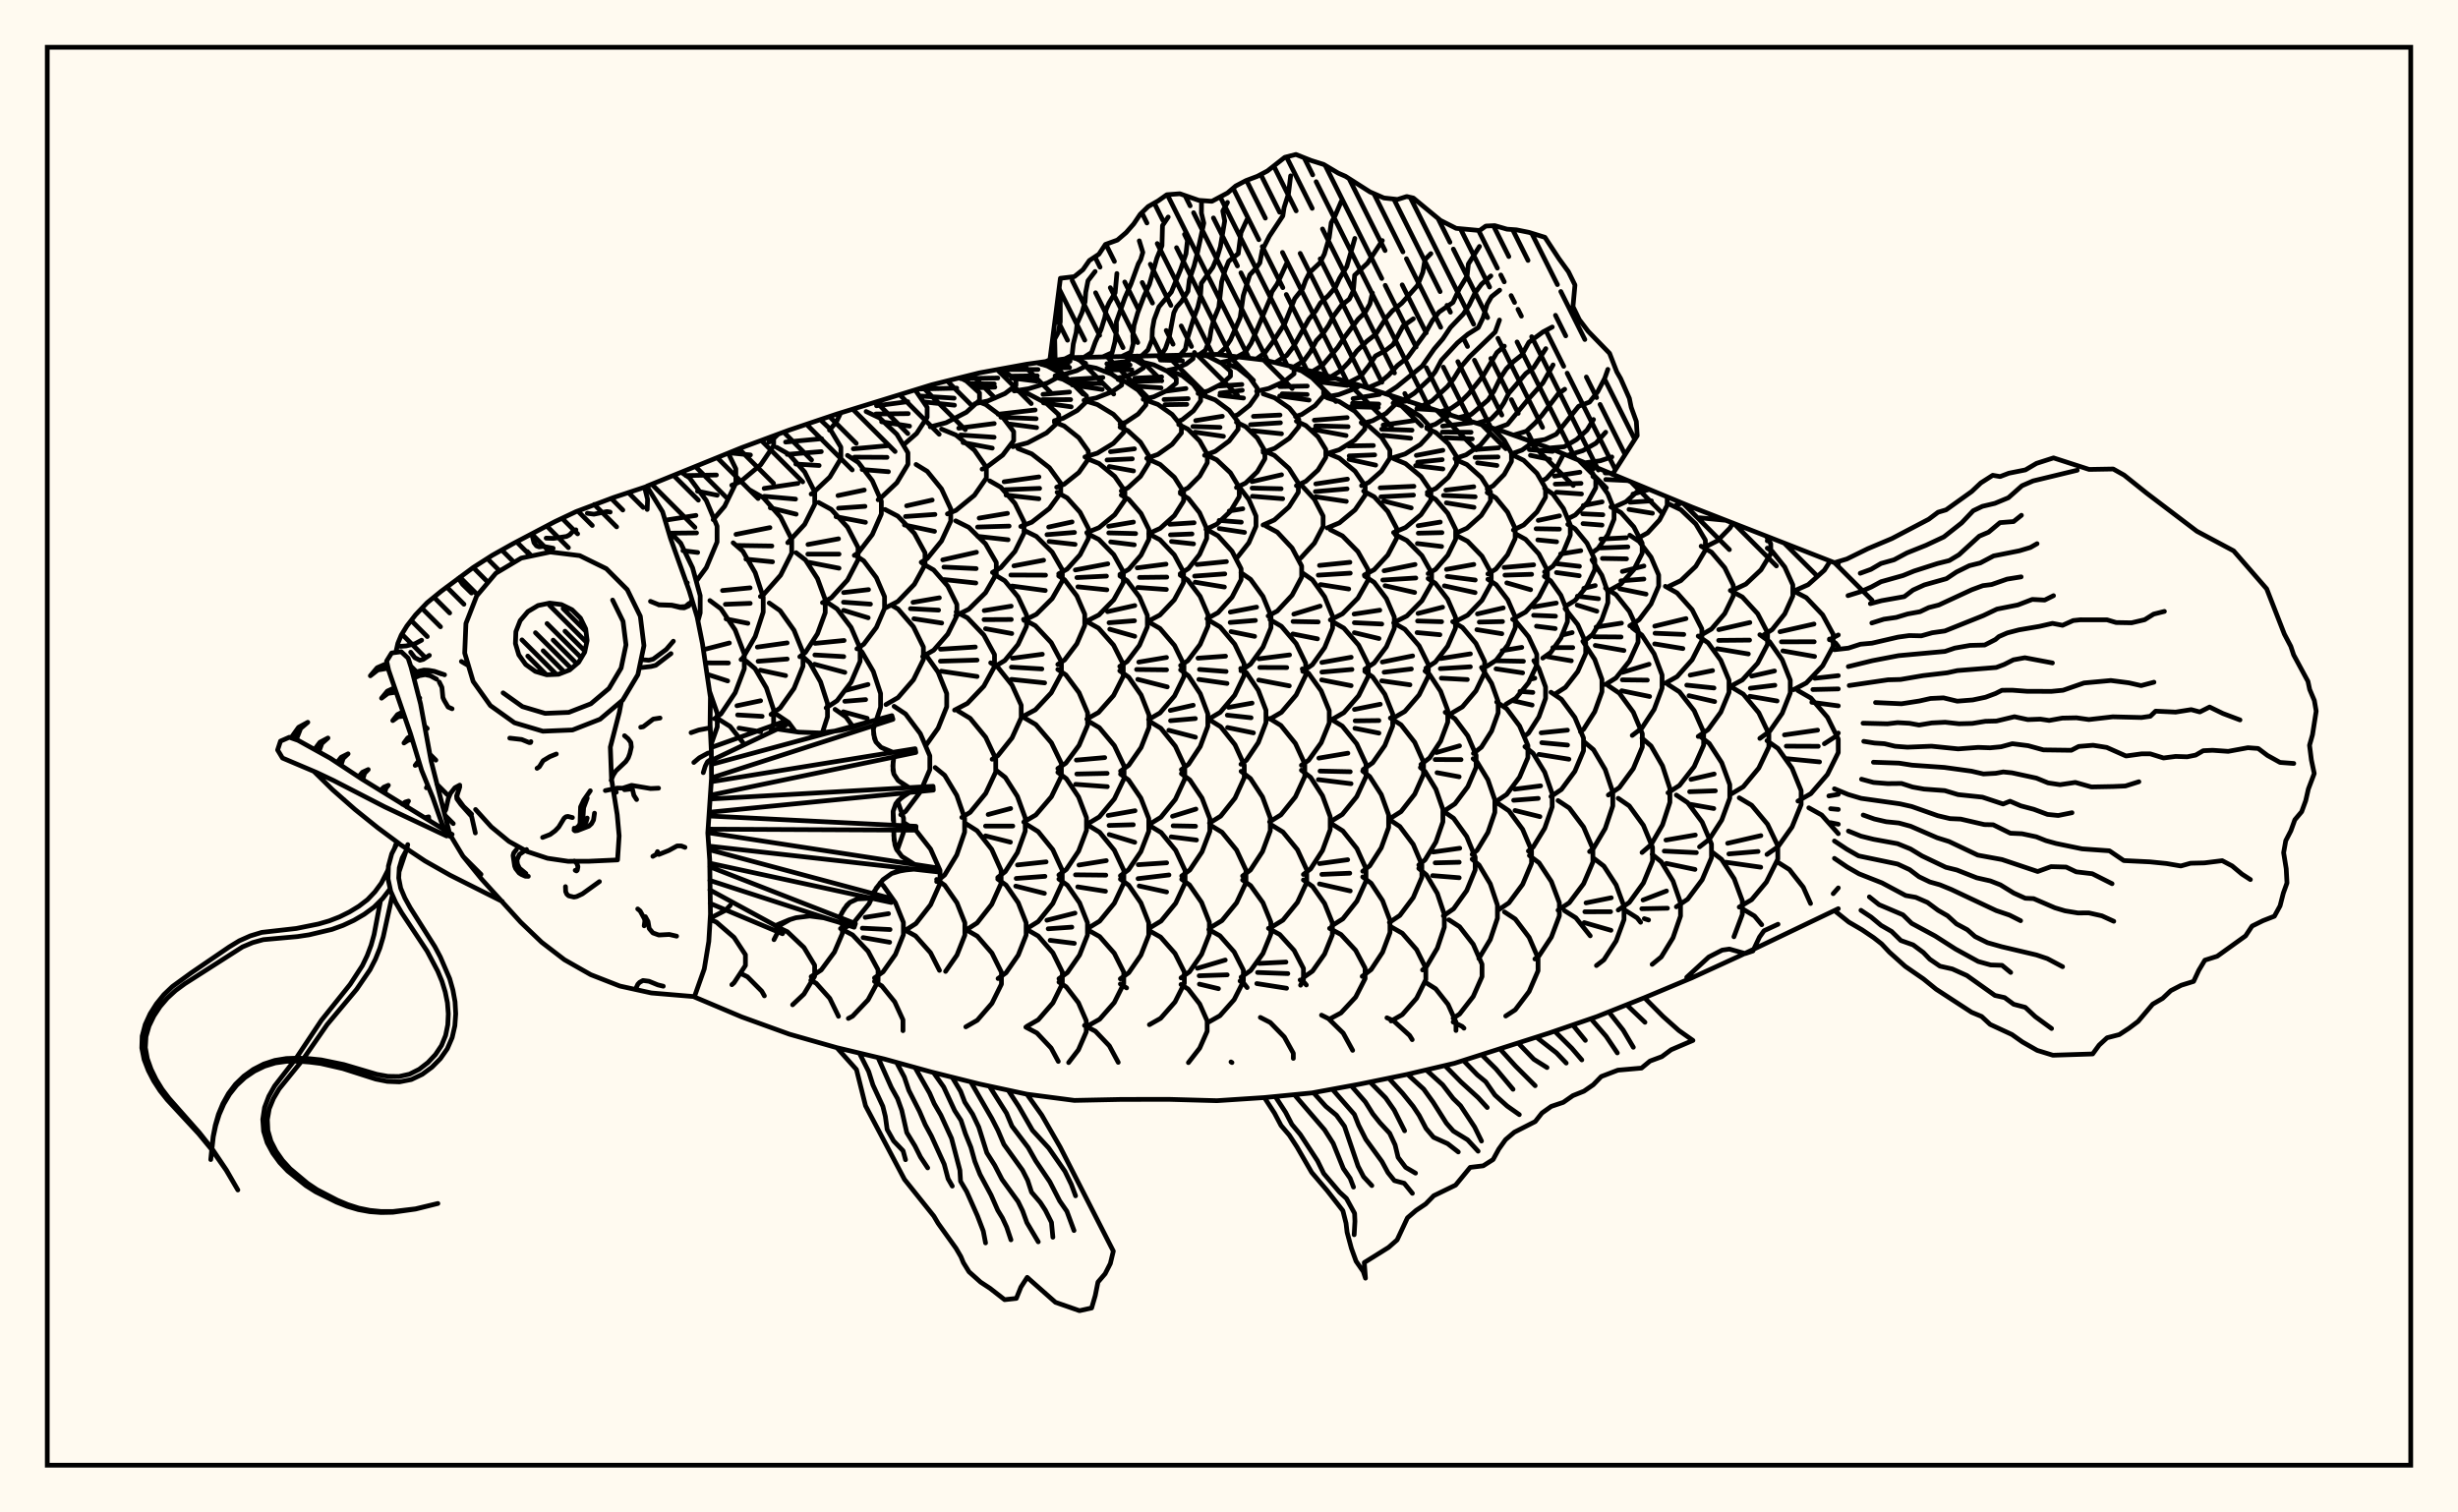 <svg xmlns="http://www.w3.org/2000/svg" width="520" height="320"><rect x="0" y="0" width="520" height="320" fill="floralwhite"/><rect x="10" y="10" width="500" height="300" stroke="black" stroke-width="1" fill="none"/><path stroke="black" stroke-width="1" fill="none" stroke-linecap="round" stroke-linejoin="round" d="
M 136.86 102.86 156.95 94.7 167 90.98 177.05 87.6 197.15 81.4 207.2 78.89 217.25 77.05 227.29 75.65 257.44 74.98 267.49 76.18 277.54 78.57 287.59 81.51 307.69 88.07 317.74 91.19 327.79 94.8 357.94 107.29 388.9 119.37 
M 388.9 192.26 367.99 202.27 357.94 206.88 347.89 211.09 337.84 215.09 327.79 218.55 307.69 224.97 297.64 227.33 287.59 229.39 277.54 231.24 267.49 232.22 257.44 232.88 247.39 232.6 237.34 232.61 227.29 232.82 217.25 231.51 207.2 229.35 197.15 226.84 187.1 224.07 177.05 221.67 167 218.81 156.95 215.17 146.92 210.94 
M 147.66 131.39 148.13 129.68 148.13 126.03 146.52 120.14 144.01 114.93 142.06 112.9 
M 145.2 123.36 145.4 123.31 
M 150.42 157.55 151.74 153.79 151.74 150.93 150.12 146.31 
M 147.5 122.7 149.42 120.1 151.7 114.67 151.7 111.32 149.42 105.9 145.88 101.11 144.14 99.93 
M 140.7 110.07 147.23 109.05 
M 141.52 112.81 147.36 112.75 
M 144.48 116.51 147.6 116.89 
M 151.16 152.07 152.52 151.05 155.53 146.57 157.46 141.5 157.46 138.36 155.53 133.29 152.52 128.81 150.18 127.06 
M 148.81 137.46 154.3 136.04 
M 149.26 140.25 154.1 140.27 
M 149.62 142.67 153.95 144.07 
M 157.13 157.05 154.46 153.69 152.07 152.19 
M 150.78 193.99 153.45 192.62 154.49 191.55 
M 152.25 195.7 151.55 195.09 150.24 194.53 
M 150.88 109.95 153.29 107.12 155.67 102.23 155.67 99.19 154.06 95.88 
M 145.08 100.62 151.56 100.5 
M 147.56 103.92 151.73 104.78 
M 156.77 139.55 157.15 139.22 159.77 134.67 161.46 129.51 161.46 126.32 159.77 121.17 157.15 116.62 155.1 114.84 
M 152.85 124.94 158.69 124.37 
M 153.45 127.86 158.71 127.65 
M 153.61 130.95 158.22 131.88 
M 163.08 154.77 163.66 153.02 163.66 150.16 162.13 145.54 159.74 141.47 157.88 139.88 
M 155.9 149.32 160.91 148.26 
M 156.05 151.26 161.24 151.56 
M 156.34 154.05 160.92 154.83 
M 163.74 198.81 165 196.33 165 195.41 
M 154.81 102.67 156.68 101.89 160.93 98.33 163.67 94.3 163.67 92.21 
M 154.27 95.8 158.76 96.26 
M 160.86 126.2 161.49 125.84 165.14 121.7 167.49 117.02 167.49 114.12 165.14 109.43 161.49 105.3 158.64 103.68 
M 155.7 113.06 162.88 111.63 
M 156.12 115.41 163.29 115.52 
M 157.81 118.3 163.43 118.87 
M 163.11 151.16 165.03 149.8 167.98 145.65 169.88 140.96 169.88 138.05 167.98 133.35 165.03 129.2 162.73 127.58 
M 160.22 136.91 166.52 136.02 
M 160.38 139.91 166.53 139.43 
M 160.86 141.8 166.2 142.94 
M 168.28 154.81 166.82 152.84 164.52 151.29 
M 164.94 195.79 167.11 194.57 
M 169.77 200.17 166.57 197.13 164.29 196.05 
M 162.69 93.53 163.06 93.36 164.63 91.86 
M 166.65 114.82 170.23 110.94 172.36 106.7 172.36 104.08 170.23 99.85 166.91 96.12 164.33 94.66 
M 161.66 103.34 168.81 102.27 
M 161.69 105.01 168.3 105.6 
M 162.96 107.44 168.43 108.79 
M 169.2 138.95 170.4 138.02 172.94 134.09 174.58 129.63 174.58 126.87 172.94 122.41 170.4 118.47 168.41 116.94 
M 173.97 155.04 175.06 151.66 175.06 148.83 173.59 144.27 171.31 140.24 169.62 138.74 
M 176.52 201.45 178.2 197.53 178.2 195 177.72 193.88 
M 171.6 104.53 171.91 104.38 175.55 100.93 177.89 97.02 177.89 94.61 175.55 90.7 173.53 88.79 
M 166.19 93.53 173.83 92.82 
M 166.53 96.14 173.75 95.55 
M 168.36 98.18 173.29 98.49 
M 173.99 127.51 175.86 126.49 179.3 122.72 181.52 118.45 181.52 115.81 179.3 111.54 175.86 107.78 173.17 106.31 
M 170.93 115.2 177.39 114 
M 170.9 117.24 177.5 117.24 
M 170.84 118.93 177.5 120.22 
M 174.77 149.78 177.08 148.26 180.05 144.34 181.96 139.91 181.96 137.17 180.05 132.74 177.08 128.83 174.77 127.3 
M 172.42 136.12 178.57 135.51 
M 172.39 138.57 178.5 138.92 
M 172.31 140.54 178.73 142.26 
M 180.52 153.84 178.97 151.69 176.66 150.08 
M 178.25 196.61 180.71 195.09 183.86 191.21 185.44 187.8 
M 184.43 202.73 183.65 201.27 180.37 197.81 177.81 196.46 
M 175.48 91 176.93 89.28 177.85 87.36 
M 180.73 117.51 181.59 116.95 184.54 113.1 186.45 108.75 186.45 106.05 184.54 101.7 181.59 97.85 179.29 96.35 
M 177.28 104.85 182.84 103.68 
M 177.39 107.52 182.99 107.13 
M 176.87 109.32 183.09 110.51 
M 181.28 137.27 182.73 136.3 185.4 132.75 187.13 128.73 187.13 126.24 185.4 122.22 182.73 118.66 180.86 117.42 
M 178.47 125.37 183.74 124.75 
M 178.44 127.41 184.15 127.82 
M 178.47 129.13 183.67 130.71 
M 184.76 154.26 186.29 149.63 186.29 146.74 184.75 142.06 182.35 137.93 181.63 137.31 
M 178.67 146.13 183.63 144.82 
M 178.72 148.38 183.13 148.02 
M 178.4 150.6 183.46 151.98 
M 189.8 179.92 191.15 176.06 191.15 173.1 189.91 169.54 
M 188.4 203.39 189.43 201.94 191.12 197.76 191.12 195.17 189.43 191 186.82 187.31 186.16 186.84 
M 183.03 194.09 187.97 193.31 
M 182.43 196.38 188.29 196.67 
M 182.59 198.37 188.21 199.36 
M 185.77 105.74 186.08 105.59 189.73 102.14 192.08 98.22 192.08 95.8 189.73 91.88 186.08 88.42 183.23 87.07 
M 180.52 94.96 187.9 94.29 
M 180.77 96.72 187.65 96.76 
M 182.39 99.34 187.95 99.8 
M 187.23 128.67 189.95 127.25 193.44 123.62 195.69 119.5 195.69 116.96 193.44 112.84 189.95 109.21 187.23 107.79 
M 187.43 149.07 189.98 147.6 193.25 143.82 195.35 139.54 195.35 136.9 193.25 132.62 189.98 128.85 188.69 128.1 
M 190.55 172.37 191.58 171.68 194.7 167.53 196.71 162.83 196.71 159.92 194.7 155.22 191.58 151.06 189.15 149.44 
M 191.33 196.96 193.76 195.41 196.87 191.43 198.87 186.94 198.87 184.15 196.87 179.65 193.76 175.68 191.33 174.13 
M 198.75 205.31 196.85 201.57 193.69 198.02 191.21 196.64 
M 191.24 94.04 193.92 91.7 196.14 88.29 196.14 86.18 193.62 82.51 
M 185.43 85.85 192.05 84.98 
M 185.28 87.59 192.14 87.51 
M 186.51 89.24 192.42 90.16 
M 194.89 118.96 196.16 118.18 199.18 114.46 201.13 110.25 201.13 107.65 199.18 103.44 196.16 99.72 193.8 98.27 
M 191.8 107.02 197.21 105.8 
M 191.56 109.28 197.79 108.84 
M 191.34 111.07 197.7 112.42 
M 195.19 138.91 197.52 137.57 200.51 134.15 202.43 130.28 202.43 127.88 200.51 124.01 197.52 120.59 195.19 119.25 
M 193.15 127.44 198.73 126.48 
M 192.61 128.78 198.56 129.09 
M 193.34 130.91 199.22 131.82 
M 195.99 157.55 198.46 154.07 200.28 149.54 200.28 146.74 198.46 142.21 195.72 138.34 
M 198.15 186.52 199.85 185.12 202.41 180.88 204.07 176.07 204.07 173.09 202.41 168.29 199.85 164.04 197.84 162.39 
M 200.04 205.53 202.45 202.07 204.12 197.85 204.12 195.24 202.45 191.02 199.86 187.3 198.15 186.07 
M 196.8 90.31 200.15 89.44 204.45 87.22 207.22 84.69 207.22 83.13 204.45 80.61 203.1 79.91 
M 194.25 82.31 202.4 82.12 
M 194.74 83.79 201.85 84.24 
M 195.34 85.02 201.92 85.73 
M 200.43 108.73 202.23 107.99 206.15 104.78 208.67 101.14 208.67 98.89 206.15 95.25 202.23 92.04 199.18 90.78 
M 202.19 130.26 204.95 128.9 208.49 125.41 210.77 121.46 210.77 119.01 208.49 115.06 204.95 111.57 202.19 110.2 
M 199.44 118.45 206.58 116.84 
M 199.69 119.98 206.51 120.3 
M 199.7 122.62 206.44 123.35 
M 201.94 150.24 204.66 148.82 208.14 145.17 210.39 141.04 210.39 138.49 208.14 134.36 204.66 130.71 202.28 129.47 
M 198.97 137.36 206.33 136.89 
M 198.95 139.89 206.7 139.66 
M 199.12 142.01 206.71 143.13 
M 203.48 172.94 205.24 171.87 208.53 167.86 210.65 163.33 210.65 160.52 208.53 155.99 205.24 151.98 202.67 150.42 
M 204.3 196.82 206.71 195.28 209.8 191.35 211.79 186.91 211.79 184.15 209.8 179.7 206.71 175.77 204.3 174.24 
M 211.86 207.5 211.86 205.71 209.85 201.65 206.75 198.07 204.32 196.67 
M 206.23 85.42 208.99 84.83 212.6 83.27 214.93 81.51 214.93 80.41 212.6 78.65 211.37 78.12 
M 203.25 80.12 211.09 79.98 
M 205.16 81.2 210.34 81.22 
M 206.23 82.06 210.46 81.91 
M 207.77 99.26 208.55 98.97 212.13 96.28 214.45 93.22 214.45 91.33 212.13 88.28 208.55 85.59 207.6 85.23 
M 202.82 90.59 210.33 89.61 
M 203.21 92.04 210.31 92.51 
M 203.74 93.64 209.92 94.81 
M 209.96 121.11 211.72 120.1 214.71 116.67 216.64 112.79 216.64 110.39 214.71 106.5 211.72 103.08 209.38 101.74 
M 207.15 109.62 213.13 108.61 
M 206.81 111.51 213.48 111.31 
M 206.83 113.48 213.27 114.2 
M 210.38 141.07 212.57 139.75 215.37 136.35 217.17 132.5 217.17 130.12 215.37 126.28 212.57 122.88 210.38 121.56 
M 208.22 129.18 213.92 128.25 
M 208.18 131.1 213.94 131.07 
M 208.49 133.02 214.04 134.04 
M 209.89 160.64 211.1 159.88 214.1 156.12 216.04 151.85 216.04 149.21 214.1 144.95 211.1 141.18 209.58 140.23 
M 211.08 185.66 212.68 184.4 215.24 180.39 216.89 175.85 216.89 173.04 215.24 168.5 212.68 164.49 210.68 162.92 
M 209.05 172.33 213.81 171.06 
M 208.49 174.77 214.26 174.77 
M 208.49 176.85 213.76 178.18 
M 211.14 207.04 212.83 205.82 215.41 202.08 217.08 197.85 217.08 195.23 215.41 191 212.83 187.26 211.08 185.99 
M 214.57 82.72 217.64 82.24 221.58 81.03 224.11 79.66 224.11 78.81 221.58 77.44 219.35 76.75 
M 211.46 78.17 219.59 78.18 
M 214.09 79.58 219.44 79.51 
M 214.09 79.98 219.3 80.64 
M 214.28 94.51 217.41 93.69 221.41 91.59 223.98 89.21 223.98 87.74 221.41 85.36 217.41 83.26 214.28 82.44 
M 211.14 87.65 218.99 86.74 
M 211.74 88.28 219.2 88.59 
M 213.62 89.72 219.3 90.47 
M 215.95 111.39 218.27 110.49 222 107.58 224.4 104.28 224.4 102.24 222 98.94 218.27 96.03 215.36 94.9 
M 212.43 101.93 219.79 100.9 
M 212.68 103.61 219.94 103.33 
M 212.84 104.76 219.78 105.53 
M 216.64 131.27 219.25 129.97 222.59 126.65 224.74 122.9 224.74 120.57 222.59 116.81 219.25 113.49 216.64 112.2 
M 214.5 119.72 220.78 118.53 
M 213.85 121.66 221.19 121.69 
M 214.11 123.99 221.13 124.94 
M 216.41 151.58 219.03 150.18 222.39 146.59 224.55 142.54 224.55 140.02 222.39 135.96 219.03 132.38 216.53 131.04 
M 214.19 139.27 220.51 138.42 
M 213.97 141.15 220.41 141.53 
M 213.98 143.74 221 144.48 
M 216.58 173.92 219.14 172.42 222.43 168.57 224.54 164.21 224.54 161.51 222.43 157.15 219.14 153.3 216.58 151.8 
M 217.22 196.48 219.63 194.99 222.73 191.15 224.72 186.81 224.72 184.12 222.73 179.78 219.63 175.95 217.22 174.45 
M 215.25 183 221.31 182.35 
M 214.98 185.86 221.06 185.41 
M 214.88 187.48 220.95 189.01 
M 224.33 208.98 224.74 208.15 224.74 205.65 222.75 201.61 219.65 198.04 217.24 196.65 
M 223.21 79.51 224.9 79.26 227.81 78.42 229.68 77.47 229.68 76.88 227.81 75.93 227.01 75.69 
M 220.76 76.95 226.37 76.43 
M 220.37 77.11 225.91 77.17 
M 222.63 77.89 226.27 77.77 
M 223.06 89.01 224.89 88.51 227.91 86.84 229.86 84.96 229.86 83.79 227.91 81.91 224.89 80.25 223.21 79.78 
M 220.65 83.44 226.26 82.95 
M 220.56 84.56 226.5 84.55 
M 220.74 85.24 226.61 86.07 
M 223.54 103.08 225.12 102.46 228.23 99.98 230.23 97.16 230.23 95.42 228.23 92.61 225.12 90.13 223.06 89.31 
M 223.97 121.41 225.76 120.41 228.49 117.38 230.26 113.94 230.26 111.81 228.49 108.38 225.76 105.34 223.63 104.16 
M 221.85 111.51 226.8 110.43 
M 221.49 113.12 227.31 112.65 
M 221.94 114.56 227.44 115.18 
M 223.78 140.58 225.22 139.63 227.81 136.21 229.48 132.34 229.48 129.95 227.81 126.08 225.22 122.67 223.97 121.84 
M 223.79 162.6 225.49 161.46 228.28 157.7 230.09 153.44 230.09 150.81 228.28 146.55 225.49 142.79 223.78 141.64 
M 224.01 185.13 225.59 183.95 228.18 180.08 229.85 175.7 229.85 173 228.18 168.62 225.59 164.75 223.79 163.41 
M 224.03 207.07 225.81 205.78 228.39 202.06 230.06 197.84 230.06 195.23 228.39 191.02 225.81 187.29 224.01 185.99 
M 221.47 194.7 227.42 193.19 
M 221.75 196.51 226.75 196.16 
M 222.16 198.95 227.28 199.59 
M 225.81 209.11 225.55 208.78 224.03 207.79 
M 229.33 84.7 231.89 84.2 235.17 82.93 237.29 81.49 237.29 80.6 235.17 79.16 231.89 77.89 229.33 77.39 
M 226.63 80.27 233.32 79.87 
M 226.65 81 233.1 81.14 
M 226.85 81.45 233.18 82.4 
M 229.52 96.68 232.15 95.88 235.55 93.8 237.75 91.46 237.75 90 235.55 87.66 232.15 85.59 229.49 84.78 
M 229.91 112.7 232.5 111.64 235.83 108.9 237.97 105.81 237.97 103.89 235.83 100.8 232.5 98.06 229.91 97 
M 230.01 131.37 232.47 130.11 235.62 126.9 237.65 123.25 237.65 121 235.62 117.35 232.47 114.13 230.01 112.88 
M 227.49 120.59 234.36 119.29 
M 227.82 122.2 234.08 121.89 
M 228.03 124.16 234.16 124.79 
M 229.92 152.14 232.4 150.74 235.58 147.15 237.63 143.08 237.63 140.56 235.58 136.49 232.4 132.9 229.92 131.5 
M 230.09 174.32 232.57 172.83 235.75 169.03 237.8 164.73 237.8 162.07 235.75 157.76 232.57 153.96 230.09 152.48 
M 227.71 160.82 233.71 160.29 
M 227.8 163.76 234.22 163.62 
M 227.55 165.94 234.26 166.44 
M 230.22 196.37 232.64 194.89 235.74 191.1 237.75 186.82 237.75 184.16 235.74 179.88 232.64 176.09 230.22 174.61 
M 228.26 183.02 234.04 182.09 
M 227.53 185.09 233.94 185.16 
M 228 187.64 233.87 188.57 
M 237.28 209.02 237.73 208.14 237.73 205.67 235.73 201.68 232.64 198.16 230.22 196.79 
M 236.53 79.95 237.87 79.71 240.31 78.84 241.89 77.85 241.89 77.24 240.31 76.25 237.74 75.35 
M 234.16 76.96 238.72 76.44 
M 234.2 77.84 239.07 77.22 
M 234.18 78.26 239.44 78.23 
M 236.96 89.73 238.2 89.32 240.77 87.61 242.42 85.68 242.42 84.48 240.77 82.54 238.2 80.83 236.53 80.28 
M 237.21 103.86 238.61 103.22 241.27 100.79 242.98 98.03 242.98 96.32 241.27 93.56 238.61 91.13 236.96 90.38 
M 234.93 95.57 240 94.96 
M 234.2 97.32 239.54 97.08 
M 234.68 98.71 239.8 99.64 
M 236.93 121.53 238.8 120.45 241.38 117.47 243.05 114.1 243.05 112.01 241.38 108.63 238.8 105.66 237.21 104.74 
M 234.54 111.35 239.78 110.46 
M 234.56 112.75 240.25 112.89 
M 234.97 114.65 239.96 115.27 
M 236.89 141 238.46 139.96 241.06 136.52 242.73 132.62 242.73 130.21 241.06 126.31 238.46 122.87 236.93 121.85 
M 234.3 129.41 240.07 128.12 
M 234.62 131.76 240 131.34 
M 234.77 133.13 240.06 134.63 
M 237.06 163.15 238.79 161.91 241.4 158.16 243.08 153.91 243.08 151.28 241.4 147.03 238.79 143.28 236.89 141.92 
M 237.03 185.29 238.75 184.02 241.35 180.19 243.03 175.86 243.03 173.18 241.35 168.85 238.75 165.03 237.06 163.79 
M 234.45 172.53 240.12 171.53 
M 234.64 174.64 239.75 174.49 
M 234.66 176.57 240.06 178.21 
M 237.01 207.1 238.79 205.81 241.36 202.08 243.02 197.86 243.02 195.24 241.36 191.02 238.79 187.29 237.03 186.01 
M 238.34 209.02 237.01 208.18 
M 241.85 84.49 244.1 83.95 246.98 82.59 248.85 81.05 248.85 80.1 246.98 78.56 244.1 77.19 241.85 76.66 
M 240.06 80.03 245.75 79.74 
M 239.94 80.72 245.39 80.54 
M 239.58 81.65 245.63 82.07 
M 242.59 96.98 244.95 96.15 247.97 94.01 249.93 91.6 249.93 90.1 247.97 87.69 244.95 85.56 242.59 84.72 
M 243.07 112.87 245.43 111.8 248.45 109.08 250.4 105.99 250.4 104.08 248.45 100.99 245.43 98.27 243.07 97.2 
M 243.02 131.38 245.39 130.12 248.43 126.91 250.38 123.28 250.38 121.03 248.43 117.4 245.39 114.19 243.02 112.94 
M 240.58 120.15 246.68 119.36 
M 241.07 122.17 246.84 122.1 
M 240.72 124.29 246.75 124.72 
M 242.99 152.24 245.4 150.84 248.48 147.24 250.47 143.17 250.47 140.65 248.48 136.57 245.4 132.97 242.99 131.57 
M 240.91 140.08 246.78 139.1 
M 240.45 141.65 246.79 141.72 
M 240.7 143.74 246.94 145.33 
M 243.17 174.4 245.58 172.92 248.65 169.13 250.64 164.83 250.64 162.17 248.65 157.88 245.58 154.08 243.17 152.6 
M 243.21 196.34 245.63 194.87 248.72 191.1 250.71 186.83 250.71 184.18 248.72 179.91 245.63 176.14 243.21 174.67 
M 240.8 182.95 246.81 182.55 
M 240.76 185.9 247.3 185.12 
M 241 187.45 246.8 188.72 
M 250.06 209.05 250.55 208.07 250.55 205.65 248.58 201.73 245.54 198.27 243.16 196.92 
M 246.97 78.36 248.72 77.98 250.96 77 252.4 75.88 252.3 75.12 
M 245.2 75.64 249.72 75.41 
M 245.48 76.17 250.14 76.32 
M 249.23 89.15 250.1 88.81 252.47 86.93 254 84.8 254 83.48 252.47 81.35 250.1 79.46 248.25 78.73 
M 246.52 82.78 250.89 82.2 
M 246.26 84.53 251.36 84.34 
M 246.45 85.62 251.07 85.55 
M 249.7 104.05 251.31 103.24 253.8 100.74 255.41 97.9 255.41 96.14 253.8 93.3 251.31 90.8 249.36 89.82 
M 249.68 121.4 251.43 120.29 253.77 117.31 255.28 113.94 255.28 111.85 253.77 108.47 251.43 105.49 249.7 104.39 
M 247.49 110.93 252.61 110.6 
M 247.62 113.16 252.17 112.97 
M 247.83 114.56 252.5 115.07 
M 249.76 140.8 251.29 139.79 253.89 136.35 255.56 132.47 255.56 130.06 253.89 126.17 251.29 122.74 249.68 121.67 
M 249.93 162.84 251.44 161.7 253.92 157.94 255.52 153.67 255.52 151.03 253.92 146.77 251.44 143 249.76 141.73 
M 247.58 150.31 252.43 149.21 
M 247.63 152.48 252.88 152.03 
M 247.26 154.51 252.9 155.97 
M 250 185.34 251.72 184.06 254.29 180.22 255.95 175.88 255.95 173.19 254.29 168.85 251.72 165.02 249.93 163.68 
M 248.05 172.71 253 171.18 
M 248.18 174.72 252.92 174.81 
M 247.77 177.06 253.12 177.73 
M 249.85 206.9 251.64 205.61 254.2 201.91 255.85 197.71 255.85 195.12 254.2 190.93 251.64 187.22 250 186.04 
M 251.06 209.07 249.85 208.29 
M 253.46 83.25 255.58 82.71 258.46 81.23 260.32 79.57 260.32 78.54 258.46 76.87 255.58 75.4 254.26 75.07 
M 254.83 96.34 257.08 95.5 260.03 93.31 261.93 90.82 261.93 89.28 260.03 86.8 257.08 84.61 254.78 83.75 
M 252.95 88.99 258.59 88.07 
M 252.36 90.24 258.1 90.42 
M 252.81 91.44 258.83 92.31 
M 255.13 111.99 257.4 110.92 260.3 108.18 262.17 105.07 262.17 103.14 260.3 100.03 257.4 97.29 255.13 96.21 
M 255.35 130.91 257.67 129.63 260.64 126.35 262.56 122.64 262.56 120.34 260.64 116.63 257.67 113.35 255.35 112.07 
M 253.24 119.44 259.46 118.82 
M 252.73 121.89 259.11 121.42 
M 252.84 123.18 259.03 124.2 
M 255.75 152.13 258.14 150.71 261.21 147.08 263.19 142.96 263.19 140.41 261.21 136.29 258.14 132.66 255.75 131.24 
M 253.44 139.25 259.27 138.83 
M 253.76 141.64 259.39 142.07 
M 253.62 143.75 259.58 144.6 
M 255.87 174.15 258.24 172.67 261.27 168.86 263.23 164.55 263.23 161.88 261.27 157.57 258.24 153.76 255.87 152.28 
M 256.12 196.24 258.52 194.77 261.6 191.01 263.59 186.75 263.59 184.11 261.6 179.85 258.52 176.08 256.12 174.62 
M 262.35 209.01 263.04 207.64 263.04 205.25 261.09 201.4 258.08 197.99 255.73 196.66 
M 253.32 204.87 259.21 203.12 
M 253.69 206.45 259.62 206.25 
M 253.74 208.22 257.77 209.18 
M 258.16 76.7 260.12 76.29 261.99 75.52 
M 261.25 87.99 261.87 87.74 264.36 85.76 265.96 83.51 265.96 82.12 264.36 79.88 261.87 77.89 259.93 77.12 
M 257.83 81.68 262.72 81.35 
M 258.13 83.17 262.81 82.57 
M 258.06 83.63 263.07 84.22 
M 261.57 103.15 263.51 102.21 265.99 99.81 267.59 97.08 267.59 95.4 265.99 92.67 263.51 90.27 261.57 89.33 
M 261.65 118.06 264.19 114.85 265.71 111.35 265.71 109.18 264.19 105.68 261.94 102.72 
M 260.05 108.12 262.92 107.64 
M 257.91 110.11 262.6 110.48 
M 257.94 111.83 263.28 112.64 
M 262.53 141.92 264.57 140.51 267.19 136.9 268.88 132.81 268.88 130.28 267.19 126.19 264.57 122.58 262.53 121.17 
M 260.28 129.51 265.84 128.45 
M 260.25 131.7 265.58 131.27 
M 260.43 133.63 265.42 134.64 
M 262.53 161.7 263.68 160.85 266.2 157.11 267.82 152.89 267.82 150.27 266.2 146.05 263.68 142.32 262.48 141.43 
M 259.91 149.66 264.88 148.76 
M 259.64 151.31 264.67 151.86 
M 259.69 153.93 265.17 155.06 
M 262.88 185.34 264.54 184.07 267.09 180.17 268.73 175.76 268.73 173.03 267.09 168.61 264.54 164.72 262.56 163.19 
M 262.56 206.75 264.58 205.34 267.18 201.73 268.85 197.63 268.85 195.09 267.18 191 264.58 187.38 262.88 186.19 
M 263.84 208.95 263.19 208.11 262.34 207.56 
M 265.84 82.77 268.39 82.2 271.65 80.74 273.76 79.09 273.76 78.07 273.03 77.5 
M 267.23 95.71 269.66 94.87 272.77 92.72 274.77 90.27 274.77 88.76 272.77 86.32 269.66 84.17 267.23 83.33 
M 265.17 88.09 270.79 87.81 
M 264.55 89.85 270.88 89.45 
M 264.98 91.13 271.11 91.77 
M 267.2 111.08 269.6 110.01 272.68 107.26 274.67 104.14 274.67 102.22 272.68 99.1 269.6 96.35 267.2 95.28 
M 264.86 101.9 271.12 100.45 
M 264.89 103.27 271.03 103.41 
M 264.95 105 271.36 105.52 
M 268.28 130.32 270.22 129.28 273.35 125.92 275.37 122.11 275.37 119.76 273.35 115.95 270.22 112.59 267.78 111.28 
M 268.66 152.14 271.09 150.71 274.21 147.04 276.22 142.89 276.22 140.32 274.21 136.17 271.09 132.51 268.66 131.08 
M 266.33 139.39 272.81 138.56 
M 266.51 141.22 272.22 141.24 
M 266.29 143.88 272.76 145.11 
M 268.58 173.89 270.98 172.4 274.05 168.59 276.03 164.28 276.03 161.61 274.05 157.3 270.98 153.49 268.58 152.01 
M 269.02 196.15 271.41 194.68 274.48 190.92 276.45 186.67 276.45 184.04 274.48 179.78 271.41 176.03 269.02 174.56 
M 275.14 208.45 275.75 207.26 275.75 204.9 273.78 201.09 270.73 197.72 268.35 196.41 
M 266.39 203.83 272.05 203.55 
M 266.04 205.75 272.45 205.99 
M 265.88 208.1 269.76 208.71 
M 274.05 88.13 275.38 87.7 278.2 85.84 280.02 83.74 280.02 82.43 278.2 80.33 275.38 78.47 273.17 77.74 
M 270.74 81.79 276.55 81.68 
M 271.25 83.32 276.53 83.47 
M 270.72 83.78 276.94 84.65 
M 274.25 102.76 276.26 101.83 278.83 99.46 280.48 96.77 280.48 95.1 278.83 92.41 276.26 90.04 274.25 89.11 
M 274.65 118.35 275.21 118.04 278.07 114.91 279.91 111.37 279.91 109.18 278.07 105.64 275.2 102.51 
M 275.61 142.04 277.64 140.63 280.24 137.01 281.92 132.91 281.92 130.38 280.24 126.28 277.64 122.67 275.61 121.26 
M 273.71 129.94 279.28 128.24 
M 273.55 131.49 278.87 131.59 
M 273.5 134.13 278.72 135.16 
M 275.32 161.91 276.85 160.85 279.5 157.15 281.21 152.96 281.21 150.36 279.5 146.17 276.85 142.47 275.5 141.53 
M 275.74 185.02 277.26 183.84 279.78 179.94 281.41 175.52 281.41 172.78 279.78 168.36 277.26 164.46 275.32 162.96 
M 275.68 206.87 277.67 205.46 280.22 201.85 281.87 197.77 281.87 195.24 280.22 191.15 277.67 187.54 275.74 186.18 
M 276.36 208.4 275.9 207.85 275.05 207.34 
M 280.48 84 283.22 83.49 286.73 82.19 287.71 81.55 
M 277.57 79.13 279.85 79.24 
M 277.87 80.07 282.6 80.05 
M 278.53 80.73 285.01 81.54 
M 280.75 95.96 283.32 95.16 286.61 93.11 288.73 90.78 288.73 89.34 286.61 87.01 283.32 84.96 280.75 84.16 
M 278.05 88.9 284.99 88.35 
M 278.34 90.1 285.2 90.28 
M 277.95 90.88 284.77 92.15 
M 280.78 111.7 283.36 110.62 286.67 107.87 288.81 104.75 288.81 102.82 286.67 99.7 283.36 96.94 280.78 95.87 
M 278.36 102.38 285.05 101.37 
M 278.27 104.01 284.98 103.43 
M 278.32 105.11 284.82 106.08 
M 281.44 131.16 284 129.87 287.27 126.55 289.39 122.79 289.39 120.46 287.27 116.7 284 113.38 281.44 112.08 
M 279.15 119.63 285.58 118.97 
M 278.89 121.69 285.65 121.27 
M 279.36 123.68 285.33 124.62 
M 281.86 152.19 284.3 150.78 287.43 147.18 289.45 143.1 289.45 140.58 287.43 136.5 284.3 132.9 281.86 131.49 
M 279.64 140.16 285.85 139.06 
M 279.65 142.2 286.01 141.64 
M 279.6 143.85 285.84 145.07 
M 281.58 173.78 283.97 172.31 287.02 168.55 288.99 164.28 288.99 161.65 287.02 157.38 283.97 153.62 281.58 152.15 
M 279.01 160.4 285.15 159.36 
M 279.26 163.14 285.65 163.28 
M 278.9 164.95 285.82 165.81 
M 281.76 195.87 284.08 194.41 287.06 190.66 288.98 186.42 288.98 183.79 287.06 179.54 284.08 175.8 281.76 174.33 
M 279.15 182.72 285.11 181.9 
M 279.64 185 285.55 184.75 
M 279.14 187.02 285.65 188.5 
M 288.79 207.06 288.79 204.84 286.79 201.06 283.69 197.72 281.28 196.42 
M 288.17 89.62 290.39 89.01 293.24 87.45 295.07 85.67 295.07 84.58 294.15 83.69 
M 286.24 84.34 291.85 83.44 
M 286.14 85.3 291.68 85.49 
M 285.77 86.03 291.58 86.21 
M 288.04 102.75 289.53 102.09 292.26 99.68 294.03 96.94 294.03 95.25 292.26 92.51 289.53 90.1 287.97 89.41 
M 285.26 94.35 290.54 94.26 
M 285.43 96.46 290.82 96.24 
M 285.4 97.18 291.03 98.41 
M 288.63 121.66 290.72 120.53 293.6 117.43 295.45 113.91 295.45 111.74 293.6 108.22 290.72 105.11 288.48 103.9 
M 288.73 141.59 290.71 140.27 293.3 136.84 294.97 132.95 294.97 130.54 293.3 126.65 290.71 123.21 288.68 121.87 
M 286.47 129.92 291.9 129.1 
M 286.52 131.75 292.32 132.03 
M 286.52 133.86 291.73 135.1 
M 288.39 162.81 290.4 161.38 292.97 157.73 294.63 153.59 294.63 151.03 292.97 146.89 290.4 143.23 288.73 142.04 
M 286.54 150.1 292 149 
M 286.69 152.51 291.71 152.45 
M 286.64 154.09 291.72 155.11 
M 288.29 184.34 289.77 183.19 292.21 179.38 293.77 175.08 293.77 172.41 292.21 168.1 289.77 164.3 288.29 163.14 
M 288.18 206.58 290.07 205.14 292.49 201.47 294.06 197.3 294.06 194.72 292.49 190.56 290.07 186.88 288.29 185.53 
M 294.98 85.33 297.6 84.83 
M 294.72 96.84 297.25 96.05 300.49 94.05 302.58 91.77 302.58 90.37 300.49 88.09 297.25 86.09 294.72 85.3 
M 292.61 89.93 299.04 89 
M 292.29 90.81 298.72 91.02 
M 292.51 92.1 298.43 92.72 
M 294.81 112.67 297.35 111.61 300.61 108.89 302.71 105.8 302.71 103.89 300.61 100.81 297.35 98.09 294.81 97.03 
M 291.99 103.21 299.12 102.89 
M 292.14 105.12 299.03 104.75 
M 292.73 106.01 298.55 107.46 
M 295.13 131.59 297.62 130.33 300.81 127.11 302.86 123.47 302.86 121.21 300.81 117.56 297.62 114.35 295.13 113.09 
M 292.81 120.76 299.36 119.43 
M 292.53 122.72 299.52 122.29 
M 293.01 123.92 299.27 125.35 
M 294.84 151.89 297.2 150.52 300.22 147.02 302.17 143.06 302.17 140.6 300.22 136.64 297.2 133.14 294.84 131.78 
M 292.43 140.07 298.85 138.77 
M 292.82 142.23 298.58 141.54 
M 292.31 144.05 298.28 144.89 
M 294.14 173.15 296.4 171.71 299.29 168.02 301.15 163.83 301.15 161.24 299.29 157.06 296.4 153.36 294.14 151.92 
M 293.93 195.17 296.14 193.69 298.98 189.9 300.8 185.61 300.8 182.95 298.98 178.66 296.14 174.87 293.93 173.39 
M 301.64 205.35 301.64 204.84 299.69 200.92 296.66 197.45 294.29 196.1 
M 301.84 90.35 303.65 89.76 306.21 88.1 306.56 87.71 
M 299.73 85.65 300.13 85.64 
M 299.73 86.49 303.52 86.73 
M 301.95 104.16 303.76 103.35 306.42 100.97 308.13 98.27 308.13 96.59 306.42 93.89 303.76 91.51 301.84 90.64 
M 299.63 96.35 305.25 95.27 
M 299.91 97.79 305.1 97.25 
M 299.47 98.51 305.25 99.22 
M 302.13 121.37 303.7 120.46 306.29 117.47 307.95 114.09 307.95 112 306.29 108.62 303.7 105.63 301.95 104.63 
M 300.02 111.23 304.69 110.46 
M 300.05 112.81 305.05 112.69 
M 299.85 115 304.98 115.62 
M 301.66 141.37 303.67 140.06 306.25 136.71 307.91 132.92 307.91 130.57 306.25 126.77 303.67 123.42 302.13 122.41 
M 299.99 129.79 305.19 128.47 
M 299.89 131.39 304.98 131.54 
M 299.79 133.84 304.62 134.29 
M 300.61 161.75 302.43 160.36 304.77 156.81 306.28 152.78 306.28 150.29 304.77 146.26 302.43 142.7 301.47 141.97 
M 300.15 183.01 301.48 181.92 303.77 178.15 305.25 173.88 305.25 171.24 303.77 166.98 301.48 163.21 300.49 162.39 
M 300.94 205.22 301.77 204.52 304.07 200.61 305.55 196.18 305.55 193.44 304.07 189.02 301.77 185.11 300.15 183.73 
M 307.81 97.02 310.16 96.23 313.16 94.19 315.1 91.89 315.1 90.47 314.99 90.33 
M 305.19 90.16 311.32 89.44 
M 305.14 91.42 311.21 91.46 
M 305.74 92.61 311.46 92.86 
M 307.96 112.82 310.33 111.76 313.37 109.05 315.32 105.98 315.32 104.08 313.37 101.01 310.33 98.29 307.96 97.24 
M 305.88 103.69 311.78 102.98 
M 305.37 104.82 312.08 105.11 
M 305.98 106.39 311.83 107.34 
M 308.11 131.39 310.48 130.16 313.52 127.01 315.47 123.44 315.47 121.24 313.52 117.67 310.48 114.52 308.11 113.29 
M 306.01 120.47 311.79 119.42 
M 306.16 121.96 312.09 122.72 
M 305.57 123.95 312.06 125.38 
M 307.14 150.87 309.38 149.55 312.24 146.17 314.08 142.34 314.08 139.96 312.24 136.13 309.38 132.75 307.32 131.53 
M 304.76 139.34 311.07 138.34 
M 304.71 141.47 311.06 141.08 
M 304.92 143.49 310.42 143.78 
M 305.68 171.48 307.8 170.07 310.52 166.44 312.28 162.34 312.28 159.8 310.52 155.7 307.8 152.07 305.74 150.7 
M 303.87 159.22 308.77 157.8 
M 303.61 160.7 309.09 160.72 
M 304.01 163.48 308.69 164.35 
M 305.35 193.78 307.52 192.28 310.29 188.42 312.08 184.06 312.08 181.35 310.29 176.99 307.52 173.13 305.35 171.63 
M 303.18 180.27 308.82 179.47 
M 303.62 182.56 308.7 182.43 
M 303.08 185.26 308.7 185.71 
M 313.17 203.21 311.67 199.79 308.78 196.07 306.53 194.61 
M 314.62 103.44 315.86 102.8 318.23 100.37 319.76 97.61 319.76 95.9 318.23 93.15 315.86 90.71 315.31 90.43 
M 312.3 95.1 317.04 94.75 
M 312.05 96.78 316.91 96.68 
M 312.57 97.93 316.68 98.48 
M 314.77 121.43 316.44 120.42 318.93 117.38 320.54 113.94 320.54 111.8 318.93 108.36 316.44 105.32 314.62 104.22 
M 314.6 140.94 316.52 139.69 318.98 136.47 320.57 132.82 320.57 130.57 318.98 126.92 316.52 123.7 314.77 122.56 
M 312.56 129.89 318.02 128.62 
M 312.95 131.62 317.87 131.51 
M 312.44 133.22 317.72 134.08 
M 311.71 159.41 313.4 158.08 315.55 154.68 316.94 150.82 316.94 148.44 315.55 144.58 313.42 141.22 
M 311.44 180.76 312.48 179.91 314.77 176.14 316.24 171.88 316.24 169.24 314.77 164.97 312.48 161.2 311.65 160.52 
M 312.86 202.8 315.27 198.79 316.79 194.28 316.79 191.5 315.27 186.99 312.9 183.02 311.44 181.78 
M 319.82 96.01 322.01 95.22 324.32 93.55 
M 320.16 112.14 322.35 111.07 325.15 108.31 326.96 105.2 326.96 103.27 325.15 100.15 322.35 97.4 320.16 96.32 
M 320.55 130.7 322.74 129.49 325.55 126.39 327.36 122.88 327.36 120.71 325.55 117.2 322.74 114.11 320.55 112.9 
M 318.21 120.06 324.45 119.5 
M 318.38 121.69 324.02 121.51 
M 318.77 123.32 323.81 124.77 
M 318.58 149.01 320.68 147.73 323.37 144.45 325.11 140.74 325.11 138.44 323.37 134.73 320.68 131.45 320 131.03 
M 317.8 137.66 321.94 136.97 
M 316.56 139.8 322.29 139.91 
M 316.49 141.51 322.12 142.36 
M 316.63 169.5 318.75 168.08 321.47 164.43 323.23 160.29 323.23 157.73 321.47 153.6 318.75 149.95 316.63 148.53 
M 316.94 192.56 319.21 191.03 322.12 187.11 324 182.66 324 179.91 322.12 175.47 319.21 171.54 316.94 170.01 
M 324.52 200.7 323.49 198.32 320.56 194.45 318.27 192.94 
M 326.31 101.7 327.14 101.24 329.38 98.79 330.8 96.05 
M 323.59 93.85 324.66 93.67 
M 323.54 95.13 328.46 95.5 
M 323.77 96.34 327.84 97.19 
M 326.76 121 328.51 119.8 330.75 116.72 332.2 113.23 332.2 111.07 330.75 107.59 328.51 104.51 326.76 103.31 
M 325.42 110.1 329.92 109.14 
M 324.97 111.87 329.9 111.95 
M 325.33 114.23 329.31 114.63 
M 326.37 139.24 328.05 138.05 330.21 134.99 331.6 131.54 331.6 129.4 330.21 125.94 328.05 122.89 326.71 121.94 
M 324.43 128.41 329.24 127.59 
M 324.44 130.18 329.07 130.37 
M 325.05 132.49 329.01 132.99 
M 322.6 155.7 323.37 155.1 325.56 151.66 326.97 147.76 326.97 145.35 325.56 141.45 324.49 139.77 
M 323.69 143.73 324.7 143.49 
M 321.56 146.28 324.28 146.5 
M 319.95 148.22 324.13 149.18 
M 323.33 180.06 324.35 179.22 326.79 175.23 328.37 170.71 328.37 167.91 326.79 163.39 324.35 159.4 322.6 157.97 
M 320.46 166.97 325.92 166.27 
M 320.22 169.32 325.43 168.92 
M 320.51 171.48 325.78 172.78 
M 326.95 200.17 328.2 198.27 329.89 193.78 329.89 191 328.2 186.52 325.59 182.55 323.55 181.01 
M 331.68 109.76 333.25 108.96 335.89 106.26 337.59 103.2 337.59 101.3 335.78 98.13 
M 328.86 100.74 334.24 99.91 
M 329.02 102.43 334.47 102.27 
M 329.28 104.14 334.57 104.51 
M 331.23 128.24 333.21 127.04 335.74 123.99 337.38 120.53 337.38 118.39 335.74 114.93 333.21 111.87 331.68 110.95 
M 330.15 117.21 334.42 116.51 
M 328.92 119.22 334.14 119.82 
M 329.28 121.14 334.09 121.81 
M 329.13 146.74 331.17 145.43 333.78 142.08 335.46 138.29 335.46 135.95 333.78 132.16 331.1 128.77 
M 330.43 134.37 332.6 133.84 
M 328.51 137.03 332.72 137.01 
M 327.33 138.93 332.42 139.81 
M 328.11 168.53 330.33 167.03 333.17 163.19 335 158.84 335 156.15 333.17 151.8 330.33 147.96 328.11 146.46 
M 326.04 155.05 331.6 154.48 
M 326.17 157.13 331.62 157.64 
M 325.58 159.61 331.91 160.63 
M 329.61 192.58 331.99 191 335.02 186.97 336.98 182.4 336.98 179.57 335.02 174.99 331.99 170.96 329.61 169.38 
M 336.42 198 333.39 194.2 331 192.69 
M 336.72 99.36 337.61 98.89 
M 336.79 116.96 338.06 116.06 340.13 113.14 341.46 109.84 341.46 107.79 340.13 104.48 338.06 101.56 336.98 100.8 
M 334.94 106.96 338.93 106.19 
M 334.83 108.71 339.09 108.91 
M 334.89 110.78 338.91 111.1 
M 335.34 135.5 336.89 134.27 338.87 131.1 340.15 127.51 340.15 125.29 338.87 121.71 336.79 118.46 
M 335.06 124.48 337.48 123.89 
M 333.7 126.14 338.17 126.68 
M 333.66 128.02 337.82 129.32 
M 334.35 154.83 335.01 154.31 337.37 150.58 338.9 146.36 338.9 143.75 337.37 139.52 334.86 135.68 
M 336.28 180.18 337.11 179.48 339.59 175.28 341.19 170.52 341.19 167.58 339.59 162.82 337.11 158.62 335.17 156.98 
M 342.94 196.27 343.57 194.56 343.57 191.77 341.9 187.24 339.31 183.25 337.29 181.69 
M 335.53 191.03 340.87 189.95 
M 335.28 192.91 340.73 192.9 
M 335.14 195.2 340.81 196.83 
M 341.73 107.18 343.96 106.17 346.82 103.6 347.23 102.94 
M 339.57 100.07 340.42 100.07 
M 339.7 101.45 344.2 101.67 
M 340.79 124.74 342.92 123.55 345.65 120.51 347.41 117.06 347.41 114.93 345.65 111.49 342.92 108.45 340.79 107.26 
M 338.65 114.06 344.04 113.77 
M 338.58 115.93 344.38 115.71 
M 338.99 118.15 344.1 118.24 
M 339.65 144.82 341.87 143.44 344.71 139.89 346.54 135.87 346.54 133.38 344.71 129.36 341.87 125.81 339.65 124.43 
M 337.66 132.68 343.03 131.84 
M 337.27 134.73 342.94 134.77 
M 337.48 136.56 343.55 137.63 
M 340.25 168.21 342.57 166.64 345.53 162.62 347.44 158.06 347.44 155.24 345.53 150.68 342.57 146.65 340.25 145.08 
M 342.34 192.54 344.68 190.94 347.67 186.82 349.6 182.16 349.6 179.28 347.67 174.62 344.68 170.51 342.34 168.9 
M 347.08 195.13 346.34 194.2 343.96 192.69 
M 346.78 113.73 348.56 112.75 351.08 110.01 352.7 106.91 352.7 105.17 
M 345.45 104.54 348.79 103.58 
M 344.84 106.27 349.37 105.97 
M 344.62 107.78 349.58 108.59 
M 344.79 132.42 346.76 131.12 349.28 127.78 350.9 124 350.9 121.66 349.28 117.88 346.76 114.54 344.79 113.24 
M 343.22 120.91 347.78 119.75 
M 342.91 122.89 347.77 122.51 
M 342.67 124.57 348.23 125.7 
M 345.31 155.6 347.34 154.05 349.94 150.09 351.62 145.6 351.62 142.82 349.94 138.34 347.34 134.37 345.31 132.83 
M 343.2 142.26 348.87 140.54 
M 343.21 143.84 348.5 143.9 
M 343.07 146.15 348.98 147.36 
M 347.38 180.37 349.28 178.72 351.71 174.52 353.27 169.75 353.27 166.8 351.71 162.03 349.28 157.82 347.38 156.18 
M 355.52 192.65 355.52 190.98 353.93 186.4 351.45 182.34 349.52 180.76 
M 347.59 190.42 352.55 188.51 
M 347.33 192.27 352.76 192.16 
M 347.86 194.37 348.76 194.65 
M 354.62 106.88 355.79 106.42 
M 353.13 124.02 355.59 122.84 358.75 119.82 360.78 116.4 360.78 114.28 358.75 110.86 355.59 107.84 353.13 106.66 
M 352.31 144.55 354.79 143.16 357.98 139.59 360.03 135.55 360.03 133.05 357.98 129.01 354.79 125.44 352.31 124.05 
M 350.07 132.48 356.68 130.88 
M 350.13 133.98 356.21 134.23 
M 350.05 136.23 356.02 137.22 
M 352.87 167.74 355.3 166.18 358.41 162.2 360.41 157.68 360.41 154.88 358.41 150.36 355.3 146.38 352.87 144.82 
M 354.64 191.86 357.03 190.25 360.1 186.14 362.07 181.48 362.07 178.59 360.1 173.94 357.03 169.82 354.64 168.22 
M 352.44 177.74 358.65 176.67 
M 352.08 180.07 358.87 180.4 
M 352.53 182.68 358.58 183.95 
M 361.24 115.48 363.33 114.42 366.01 111.68 366.59 110.65 
M 359.54 109.55 364.87 110.06 
M 359.88 134.37 362.07 133.09 364.87 129.82 366.68 126.11 366.68 123.82 364.87 120.11 362.07 116.83 359.88 115.56 
M 359.26 155.82 361.36 154.37 364.04 150.68 365.78 146.49 365.78 143.9 364.04 139.71 361.36 136.01 359.26 134.57 
M 357.57 142.84 362.3 141.88 
M 356.84 144.96 362.6 145.56 
M 357.31 147.19 362.74 148.44 
M 359.54 179.18 361.6 177.59 364.24 173.5 365.94 168.87 365.94 166.01 364.24 161.38 361.6 157.3 359.54 155.7 
M 357.73 164.9 362.64 163.76 
M 357.45 167.51 362.89 167.32 
M 357.28 170.12 362.56 171.06 
M 367.88 188.64 366.88 185.93 364.21 181.83 362.13 180.22 
M 366.85 124.76 369.35 123.58 372.54 120.57 374.61 117.15 374.61 115.04 373.64 113.43 
M 366.06 145.23 368.6 143.86 371.84 140.32 373.93 136.32 373.93 133.85 371.84 129.84 368.6 126.31 366.06 124.93 
M 363.61 133.22 370.19 131.71 
M 363.59 135.49 370.13 135.43 
M 363.29 137.26 369.87 138.36 
M 366.23 168 368.8 166.46 372.08 162.51 374.21 158.04 374.21 155.28 372.08 150.81 368.8 146.86 366.23 145.32 
M 373.69 186.62 376.1 181.77 376.1 178.95 373.93 174.39 370.57 170.37 367.94 168.8 
M 365.49 178.42 372.52 176.8 
M 365.75 180.67 371.93 180.15 
M 365.06 182.42 372.49 183.48 
M 373.87 114.43 374.83 113.91 
M 373.18 134.3 374.9 133.22 377.57 129.88 379.28 126.09 379.28 123.75 377.57 119.97 374.9 116.62 373.87 115.98 
M 372.3 156.23 374.37 154.74 377.03 150.92 378.74 146.59 378.74 143.92 377.03 139.59 374.37 135.78 372.3 134.29 
M 370.57 143.05 375.4 141.96 
M 370.29 145.61 375.48 144.98 
M 370.18 147.32 375.95 148.31 
M 373.81 180.78 376.14 179.15 379.12 174.96 381.04 170.22 381.04 167.28 379.12 162.54 376.14 158.35 373.81 156.71 
M 379.13 184.72 378.57 183.99 376.29 182.54 
M 379.85 124.9 382.52 123.71 385.95 120.65 387.19 118.71 
M 379.43 145.92 382.13 144.5 385.59 140.87 387.82 136.75 387.82 134.2 385.59 130.09 382.13 126.45 379.43 125.04 
M 376.57 133.66 383.76 132.03 
M 376.87 135.8 383.8 135.78 
M 377.17 137.71 383.88 138.89 
M 380.36 169.49 383.09 167.92 386.61 163.84 388.89 159.23 388.89 156.37 386.61 151.76 383.09 147.68 380.33 146.09 
M 377.51 155.49 384.52 154.48 
M 377.9 157.87 384.66 157.9 
M 377.94 160.51 384.93 161.2 
M 388.9 176.39 385.38 172.43 382.66 170.91 
M 387.02 135.35 388.9 134.34 
M 385.95 157.36 388.34 155.81 388.9 155.09 
M 388.9 136.78 388.34 136.07 387.02 135.21 
M 383.93 143.51 388.9 142.95 
M 383.52 145.89 388.9 145.76 
M 383.3 148.59 388.9 149.34 
M 386.9 168.4 388.9 168.06 
M 387.27 171.1 388.9 171.26 
M 387.22 174.05 388.9 174.39 
M 144.14 99.93 144.14 99.93 
M 154.83 208.34 155.29 207.94 157.7 204.27 157.7 202 155.29 198.33 152.25 195.7 
M 161.71 210.7 161.16 209.72 158.13 206.67 156.83 206.02 
M 167.68 212.59 170.08 210.32 172.34 206.55 172.34 204.22 170.08 200.46 169.77 200.17 
M 164.63 91.86 164.63 91.86 
M 171.6 206.64 173.73 205.23 176.52 201.45 
M 177.39 215.03 175.54 211.23 172.68 208.04 171.53 207.41 
M 173.53 88.79 173.53 88.79 
M 179.47 215.48 180.37 215 183.65 211.54 185.76 207.62 185.76 205.19 184.43 202.73 
M 185 206.91 186.82 205.62 188.4 203.39 
M 191.03 218.07 191.03 215.78 189.28 211.97 186.55 208.6 185 207.65 
M 203.1 79.91 203.1 79.91 
M 194.25 82.31 194.25 82.31 
M 204.32 217.26 206.75 215.86 209.85 212.28 211.86 208.22 211.86 207.5 
M 219.35 76.75 219.35 76.75 
M 217.24 217.15 219.65 215.76 222.75 212.19 224.33 208.98 
M 223.89 224.57 222.37 221.74 219.37 218.56 217.02 217.32 
M 226.07 224.82 228.14 222.13 229.8 218.32 229.8 215.96 228.14 212.15 225.81 209.11 
M 230.22 217.01 232.64 215.64 235.73 212.12 237.28 209.02 
M 236.57 224.77 234.69 221.28 231.74 218.18 229.43 216.97 
M 243.16 216.8 245.54 215.45 248.58 211.99 250.06 209.05 
M 251.41 224.83 253.8 221.76 255.38 218.19 255.38 215.98 253.8 212.41 251.36 209.26 251.06 209.07 
M 255.73 216.23 258.08 214.9 261.09 211.5 262.35 209.01 
M 260.63 224.81 260.42 224.68 
M 273.03 77.5 273.03 77.5 
M 269.76 208.71 272.18 209.09 
M 273.61 223.93 273.61 222.84 271.7 219.39 268.73 216.34 266.63 215.26 
M 287.71 81.55 287.71 81.55 
M 282.6 80.05 282.6 80.05 
M 281.27 215.61 283.69 214.31 286.79 210.97 288.79 207.06 
M 286.16 222.23 284.16 218.58 281.05 215.52 279.57 214.78 
M 294.15 83.69 294.15 83.69 
M 297.6 84.83 297.6 84.83 
M 294.29 216.02 296.66 214.67 299.69 211.2 301.64 207.27 301.64 205.35 
M 298.76 219.97 298.21 219.08 294.81 215.98 293.41 215.34 
M 308.02 218.03 308.02 216.25 306.34 212.51 303.73 209.21 301.69 207.92 
M 314.99 90.33 314.99 90.33 
M 307.42 215.44 308.78 214.55 311.67 210.83 313.53 206.62 313.53 204.01 313.17 203.21 
M 309.71 217.54 309.33 217.17 307.42 216.24 
M 318.54 214.97 320.56 213.65 323.49 209.78 325.38 205.4 325.38 202.69 324.52 200.7 
M 330.8 96.05 330.8 96.05 
M 324.71 202.9 325.59 202.23 326.95 200.17 
M 335.78 98.13 335.78 98.13 
M 337.61 98.89 337.61 98.89 
M 337.73 204.29 339.31 203.08 341.9 199.08 342.94 196.27 
M 347.23 102.94 347.23 102.94 
M 344.2 101.67 344.2 101.67 
M 348.79 103.58 348.79 103.58 
M 349.52 204.04 351.45 202.46 353.93 198.41 355.52 193.82 355.52 192.65 
M 366.59 110.65 366.59 110.65 
M 366.82 198.2 368.6 193.46 368.6 190.58 367.88 188.64 
M 367.94 191.92 370.57 190.35 373.69 186.62 
M 372.7 195.65 371.17 193.81 368.85 192.42 
M 383.03 191.16 381.49 187.71 379.13 184.72 
M 387.82 189.08 388.9 187.86 
M 217.25 77.05 217.25 77.05 
M 222.08 76.38 224.33 58.88 227.28 58.53 229.1 57.06 230.46 55.12 232.48 53.78 233.86 51.71 236.39 50.79 238.24 49.21 239.84 47.38 241.22 45.33 242.9 43.7 245 42.5 246.85 41.2 249.6 40.99 253.63 42.39 256.38 42.59 259.68 40.83 261.42 39.35 263.59 38.21 265.98 37.31 268.12 36.18 271.8 33.29 274.15 32.68 277.38 33.96 280.02 34.79 283.11 36.63 284.64 37.3 289.82 40.6 292.76 41.88 295.64 42.2 297.6 41.58 299 41.9 304.73 46.63 308.05 48.31 313.02 48.77 314.33 47.83 316.22 47.74 318.82 48.49 320.81 48.63 323.44 49.16 326.84 50.21 329.81 54.74 331.81 57.49 333.19 60.3 332.77 64.86 334.11 67.63 335.98 70.09 340.51 74.75 342.04 78.68 342.86 80.11 344.7 84.28 345.09 86.18 346.17 89.16 346.36 92.17 341.12 100.37 
M 337.84 98.99 337.84 98.98 
M 221.26 76.49 223.21 75.62 223.12 71.73 223.89 70.32 224.31 68.06 224.3 63.85 224.11 60.99 
M 225.28 75.93 226.8 75.16 227.06 72.76 227.67 70.34 227.88 68.42 228.89 66.15 229.55 63.86 229.69 61.84 230.17 59.4 231.68 57.44 
M 229.32 75.59 230.92 74.58 231.73 72.34 232.93 69.74 233.73 67.16 234.01 65.48 234.62 64.09 235.91 61.95 236.28 57.87 
M 233.38 75.47 235.27 74.62 235.86 72.35 236.19 69.96 236.17 68.08 237.97 63.02 239.25 60.11 240.82 55.8 241.31 54.94 241.77 53.4 241.02 50.95 
M 237.43 75.36 239.27 74.49 239.74 72.71 239.65 71.05 239.91 68.82 240.69 66.17 242.01 62.69 243.17 60.15 244.74 54.62 245.82 51.98 245.93 47.72 247.14 45.92 
M 241.49 75.31 242.85 74.04 243.7 71.92 243.8 69.62 244.16 67.62 245.18 64.92 247.81 61.78 249.76 57.01 250.9 53.68 251.21 50.87 250.59 49.58 
M 245.54 75.27 246.55 73.74 247.29 71.65 248.32 66.19 248.89 64.99 249.92 63.83 251.32 61.61 251.61 59.21 252.62 56.23 253.27 53.7 254.67 47.2 254.17 45.12 254.18 42.94 
M 249.6 75.19 250.77 73.86 251.23 71.52 252.57 67.18 253.39 65.04 253.96 62.66 254.14 59.95 256.58 56.55 257.55 54.27 258.18 52.19 259.09 46.75 258.69 44.64 259.68 42.82 
M 253.65 75.08 255.01 74.11 255.88 71.91 256.23 69.7 256.81 67.52 257.85 65 258.45 59.61 259.16 57.19 259.93 55.28 261.96 53.66 262.53 49.23 263.78 46.52 
M 257.71 75.01 259.12 73.7 260.33 71.86 262.36 67.2 263.02 62.56 264.4 58.15 265.63 56.85 266.52 55.63 267.03 52.95 268.55 49.96 271.38 45.69 271.66 43.89 272.57 41.05 273.04 37.2 
M 261.73 75.49 263.43 74.56 264.7 72.58 268.63 63.34 269.08 61.75 270.2 60.08 272.13 55.88 
M 265.76 75.97 267.55 74.68 269.17 72.49 271.77 68.51 273.91 63.18 275.57 61.09 276.21 59.31 277.05 57.66 279.26 55.58 280.18 53.74 281.2 50.27 281.63 47.12 282.47 45.59 283.74 42.63 
M 269.75 76.72 272.19 75.22 273.58 73.42 276.9 67.55 278.35 65.78 279.35 64.11 281.02 62.53 282.5 60.81 283.38 58.9 284.92 56.39 286.62 50.44 
M 273.69 77.65 275.79 76.38 277.21 74.45 278.48 72.07 279.83 70.64 281.06 68.86 282.17 66.79 283.78 64.62 285.45 63.29 286.3 61.55 286.58 58.23 289.32 55.66 292.44 50.9 
M 277.64 78.6 279.77 77.29 282.99 73.52 284.52 71.23 287.32 67.53 288.78 66.13 289.81 64.31 290.34 61.99 
M 281.53 79.74 283.61 78.45 285.36 76.61 287.04 74.27 289.18 72.18 291.02 70.75 293.22 67.3 294.56 65.77 296.55 64.14 299.87 60.41 301.01 57.59 301.46 54.92 302.71 53.66 
M 285.42 80.88 287.82 79.65 289.57 77.43 290.99 75.31 293.04 74.2 294.7 72.93 296.81 69 299 67.45 
M 289.3 82.08 291.81 81.01 293.78 79.37 295.64 77.33 297.78 75.64 301.57 70.43 303.02 67.84 304.44 66.02 307.38 63.99 308.74 61.08 310.36 58.44 310.64 55.85 312.99 52.14 
M 293.15 83.35 295.46 81.86 300.86 77.46 303.42 73.81 305.23 71.7 306.85 69.28 309.58 66.43 310.8 64.55 312.07 61.94 313.4 60.14 315.4 58.38 
M 297 84.63 299.23 83.17 302.55 80.07 303.65 78.62 304.93 76.22 308.33 72.54 310.51 70.72 312.74 69.31 313.74 67.23 314.63 64.33 315.53 62.77 317.26 61.39 
M 300.86 85.87 302.94 84.82 306.22 81.79 307.55 80.1 309.09 77.59 310.88 75.49 316.31 70.25 317.22 67.71 
M 304.72 87.11 306.97 86.41 309.04 84.98 310.72 83.31 313.74 79.53 316.67 74.6 318.25 73.23 
M 308.58 88.35 311.23 87.69 314.81 84.63 316.07 82.71 317.39 79.98 318.68 78.03 320.18 76.5 321.94 75.11 323.44 72.42 326.44 70.22 328.39 69.19 
M 312.46 89.55 315.42 88.67 316.96 87.07 318.15 85.25 319.2 83.19 322.79 79.03 324.45 77.77 327.02 73.76 
M 316.33 90.75 318.92 89.78 323.29 84.5 326.39 81.04 328.56 77.2 
M 320.17 92.06 322.89 91.24 324.75 89.51 326.2 87.87 329.65 83.34 331.02 82.35 
M 323.99 93.43 326.84 92.99 329.22 91.87 333.96 85.96 336.28 85.07 338.02 82.85 339.49 80.03 340.15 78.15 
M 327.8 94.8 330.93 94.52 333.53 93 335.73 91.01 337.11 88.76 
M 331.55 96.36 334.84 95.35 337.62 93.77 339.69 91.45 
M 335.29 97.92 338.54 97.49 341 96.68 
M 150.45 158.16 166.02 152.6 166.34 153.35 150.5 160.88 
M 150.5 161.73 188.68 151.41 188.91 152.19 150.52 164.58 
M 150.47 165.4 193.6 158.41 193.75 159.2 150.29 168.25 
M 150.24 169.05 197.39 166.36 197.45 167.17 150.05 171.86 
M 149.99 172.64 193.78 174.83 193.76 175.64 149.8 175.43 
M 149.74 176.16 198.61 183.68 198.5 184.48 149.93 179.01 
M 149.98 179.76 188.76 190.16 188.57 190.95 150.14 182.63 
M 150.14 183.38 180.97 195.41 180.7 196.18 150.15 186.27 
M 150.17 188.28 165.89 196.83 165.54 197.56 150.24 191.14 
M 164.45 154.24 168.98 154.91 173.48 155.08 177.91 154.51 180.1 153.97 184.46 152.55 
M 184.75 153.53 184.83 155.4 185.31 156.98 186.39 158.12 188.9 159.17 
M 189.09 160.17 188.88 162.08 189.1 163.77 189.99 165.12 192.33 166.65 
M 192.41 167.67 190.73 168.76 189.5 170.06 188.94 171.68 189.1 174.59 
M 189.07 175.61 189.15 177.77 189.65 179.67 190.79 181.19 193.46 182.88 
M 193.32 183.9 190.85 184.14 188.64 184.81 186.8 186.12 184.61 189.05 
M 184.37 190.04 181.39 190.19 179.79 190.93 178.58 192.31 177.61 194.1 
M 177.27 195.06 174.27 194.19 171.3 193.81 168.38 194.17 166.93 194.62 164.06 195.83 
M 184.77 154.49 185 156.24 185.31 156.98 186.39 158.12 188 158.87 
M 188.95 161.14 188.91 162.96 189.1 163.77 189.99 165.12 191.47 166.18 
M 191.54 168.2 190.04 169.37 189.5 170.06 188.94 171.68 188.97 173.58 
M 189.08 176.71 189.33 178.76 189.65 179.67 190.79 181.19 192.49 182.36 
M 192.07 183.99 189.7 184.4 188.64 184.81 186.8 186.12 185.3 188 
M 183.33 190.02 181.39 190.19 179.79 190.93 179.14 191.54 178.08 193.17 
M 217.25 231.51 220.38 235.91 224.27 242.67 235.53 264.71 234.9 267.33 233.8 269.49 232.28 271.26 231.71 274.1 230.94 276.74 228.37 277.31 223.29 275.54 217.31 270.26 215.98 272.32 215.01 274.71 212.53 274.98 209.42 272.56 207.45 271.27 205 269.08 203.81 267.15 203.28 265.88 202.25 264.11 198.47 258.84 197.56 257.3 191.35 249.54 183.11 233.96 181.19 226.29 177.05 221.67 
M 213.28 230.66 215.53 234.11 218.42 239.14 221.85 242.88 225.29 247.82 226.64 250.59 227.54 253.01 
M 209.31 229.81 212.93 235.52 214.08 238.26 217.52 242.8 219.11 245.61 222.1 250.04 224.18 254.09 225.7 256.28 227.21 260.35 
M 205.36 228.89 209.83 236.64 211.13 239.18 212.38 242.12 216.31 247.58 217.41 249.74 218.23 252.24 220.09 254.42 221.16 256.07 222.44 258.63 222.74 261.77 
M 201.43 227.91 203.23 230.91 204.1 233.18 205.76 235.73 207.06 238.47 208.77 243.91 210.43 246.54 211.99 249.55 215.38 254.22 216.33 256.17 217.24 258.68 219.65 262.74 
M 197.49 226.93 199.64 229.98 201.96 234.97 203.3 237.04 204.23 239.86 205.4 242.75 206.23 245.72 207.32 248.47 209.66 252.83 211.08 256.07 212.07 257.7 212.97 259.64 213.87 262.32 
M 193.58 225.86 196.66 231.27 197.64 233.51 199.04 235.92 201.3 240.86 203.07 247.6 203.21 249.93 204.5 252.1 206.78 257.23 208.02 260.48 208.5 262.97 
M 189.67 224.78 191.32 227.89 192.27 230.7 194.53 235.15 195.73 237.94 197.03 240.33 199.75 246.32 200.57 249.4 201.46 250.95 
M 185.75 223.75 188.57 230.08 189.88 232.44 190.77 234.93 191.83 239.62 193.57 242.47 194.73 244.79 196.26 247.1 
M 181.8 222.8 183.77 226.7 184.67 229.55 186.77 234.08 187.3 236.21 187.68 238.96 189.05 241.4 191.05 243.48 191.57 245.37 
M 347.89 211.09 351.81 215.04 355.17 218.03 358.15 220.13 353.54 222.1 351.57 223.56 349.07 224.49 347.27 225.98 342.28 226.42 338.75 227.77 337.06 229.51 335.09 230.87 332.75 231.81 330.72 233.23 328.17 234.09 326.2 235.49 324.79 237.29 320.36 239.55 318.5 241.13 317.08 243.12 315.87 245.33 313.78 246.66 311.02 246.99 307.94 250.74 303.31 252.99 301.61 254.73 299.57 256.1 297.75 257.67 295.57 262.33 293.76 263.92 288.62 267.13 288.87 270.43 288.41 269.04 286.88 266.84 285.89 264.1 284.98 260.72 284.76 258.81 284.09 256.15 280.76 251.89 277.49 248.05 274.37 242.65 272.75 240.16 271.01 238.13 269.62 235.5 267.49 232.22 
M 344.12 212.59 348 216.29 
M 340.35 214.09 343.39 217.95 345.54 221.58 
M 336.56 215.53 339.78 219.25 342.15 222.77 
M 332.72 216.85 335.39 220.12 
M 328.89 218.17 332.53 221.79 334.64 224.25 
M 325.03 219.44 329.28 222.76 331.34 224.92 
M 321.17 220.68 324.49 224.12 327.28 225.87 
M 317.31 221.91 320.62 225.56 324.77 229.71 
M 313.44 223.14 316.48 226.15 320.09 230.47 
M 309.58 224.37 312.54 227.42 314.31 228.87 316.26 231.69 318.84 234.01 321.42 235.83 
M 305.67 225.44 309.1 228.94 312.71 232.23 314.63 234.33 
M 301.72 226.37 305.21 229.53 307.42 232.41 308.98 233.94 311.96 238.45 313.42 241.42 
M 297.77 227.3 301.19 230.43 303.17 233.18 305.98 237.62 307.45 239.3 310.48 241.16 312.7 243.57 
M 293.8 228.12 296.73 231.32 298.96 234.08 300.23 235.99 301.68 238.75 303.28 240.63 306.25 241.97 308.51 243.73 
M 289.83 228.93 293.14 232.28 294.95 234.87 297.15 239.25 
M 285.85 229.71 288.84 233.13 290.43 235.67 291.93 237.55 293.99 239.77 295.14 242.24 295.78 244.88 297.37 246.99 299.46 248.21 
M 281.86 230.45 286.52 235.78 287.43 238.07 288.95 241.07 292.36 245.76 293.63 248.1 294.99 249.79 297.07 250.35 298.8 252.48 
M 277.87 231.18 280.48 234.08 282.73 235.95 284.43 238.3 287.3 246.73 288.47 248.97 290.22 250.84 
M 273.83 231.6 280.22 239.04 282.04 241.91 284.19 247.23 285.63 249.31 286.34 251.16 
M 269.8 232 271.97 235.33 273.3 237.89 275.07 240.01 278.73 245.61 280.04 248.28 283.4 252.24 284.84 253.56 286.57 256.72 286.64 258.42 286.48 261.24 
M 388.08 119.06 390.71 118.27 395.15 116.09 400.25 113.94 408.03 109.86 410 108.38 411.71 107.87 417.14 103.98 419.04 102.18 421.57 100.56 423.13 100.83 424.98 100.12 428.48 99.42 430.83 98.04 434.43 96.88 441.97 99.32 447.06 99.23 449.36 100.52 454.16 104.36 464.76 112.4 472.54 116.55 479.53 124.59 483.27 134.17 484.63 136.75 485.23 138.55 488.26 144.16 488.62 145.87 489.61 148.21 490 150.46 489.22 155.44 488.59 157.68 488.98 160.77 489.59 163.65 488.34 166.95 487.78 169.41 486.93 171.73 485.48 173.45 484.64 175.78 483.56 177.87 483.11 180.41 483.66 183.81 483.82 186.82 483.05 188.96 482.36 191.66 481.16 193.85 478.73 194.8 476.43 195.94 475.06 198.01 469.06 202.32 466.45 203.15 465.16 205.3 464.07 207.64 461.44 208.46 459.24 209.6 457.52 211.23 455.41 212.46 452.32 216.11 450.39 217.56 448.35 218.9 445.76 219.57 444.08 221.12 442.71 222.99 434.3 223.26 430.99 222.24 427.84 220.45 425.63 218.88 421.02 216.74 419.22 215.06 417.09 214.17 409.59 209.29 406.92 207.12 403.06 204.46 399.71 201.46 398.06 199.7 396.39 198.39 393.92 196.72 391.12 195.09 388.08 192.65 
M 393.54 121.29 395.81 120.46 397.93 119.22 400.7 118.44 403.43 116.98 407.45 115.37 411.23 113.6 415 110.63 417.44 108.06 419.38 107.13 422.02 106.5 424.89 105.31 427.76 102.77 430.11 101.75 439.45 99.49 
M 390.95 126.02 393.59 125.2 395.89 124.19 397.93 123.08 402.59 121.77 404.93 120.82 409.88 119.23 412.38 118.6 414.43 117.37 418.74 113.43 420.69 112.6 423.1 110.58 425.98 110.35 427.64 109.02 
M 395.68 127.72 398.05 127.09 402.87 126.23 404.71 124.84 407.11 123.75 411.79 122.43 413.89 121.03 416.63 119.68 418.93 119.11 421.76 117.62 427.22 116.53 429.54 115.83 430.95 115.03 
M 395.99 131.81 398.53 131.01 401.16 130.63 403.57 129.9 406.2 129.42 408.03 128.55 410.17 128 417.15 124.77 419.48 123.91 421.34 123.67 424.6 122.53 427.58 122.05 
M 388.08 137.46 391.03 137.13 393.58 136.3 396.03 136.08 401.54 134.8 403.91 134.47 406.46 134.53 408.76 133.88 411.44 133.5 419.59 130.24 422.47 128.87 426.89 127.99 429.94 126.82 432.56 126.96 434.43 126.03 
M 391.02 141.03 396.12 139.78 401.65 138.72 411.47 137.82 413.54 137.12 416.76 136.55 419.87 136.47 422.14 135.31 422.88 134.68 424.65 133.91 427.13 133.26 431.43 132.53 434.21 131.89 436.34 132.3 438.6 131.29 440.13 131.13 445.75 131.14 447.66 131.71 450.94 131.77 453.71 131.12 455.62 129.93 457.89 129.36 
M 391.21 145.04 399.43 143.83 402.07 143.76 406.85 142.94 411.98 142.34 414.08 141.88 422.31 141.22 423.99 140.59 425.95 139.6 428.37 139.16 434.2 140.26 
M 396.77 148.64 402.27 148.9 406.07 148.31 408.42 147.78 411.15 147.65 414.07 148.35 417.34 148.09 420.04 147.52 422.16 146.73 423.53 146.04 425.75 146.03 428.79 146.26 433.98 146.28 436.45 146.04 440.88 144.5 446.56 143.98 450.37 144.47 452.96 145.06 455.68 144.34 
M 394.13 153.01 399.29 153.14 401.45 152.89 403.96 153.03 405.98 153.4 408.68 152.95 411.51 152.81 414.43 153.13 417.24 153.06 420.01 152.61 422.36 152.55 426.17 151.64 429 152.25 431.65 152.15 433.52 152.43 436.29 151.93 439.28 151.87 441.91 152.24 446.97 151.66 453.04 151.81 454.91 151.54 456.03 150.46 460.26 150.66 463.56 150.14 465.38 150.63 467.45 149.59 470.27 150.96 473.88 152.32 
M 394.28 156.85 396.55 157.21 398.67 157.35 400.9 157.89 403.52 158.09 408.62 157.88 414.26 158.45 418.51 158.13 421 158.22 423.34 158 425.72 157.35 429.05 157.77 432.3 158.66 438.2 158.74 439.76 157.93 442.8 157.68 445.69 158.14 449.77 159.95 453.11 159.49 454.91 159.5 457.71 160.37 460.27 160.04 462.71 160.12 464.5 159.76 466.11 158.83 468.08 158.74 471.38 158.97 475.56 158.2 477.73 158.36 479.7 159.84 482.35 161.31 485.26 161.53 
M 396.33 161.27 401.75 161.46 404.51 161.89 411.35 162.37 417.08 163.16 419.6 163.75 422.22 163.61 423.79 163.32 425.64 163.51 430.81 164.63 433.28 165.64 435.81 166.02 439.04 165.54 442.45 166.5 447.05 166.41 449.63 166.3 452.49 165.4 
M 393.81 164.86 396.35 165.55 399.33 165.79 402.28 165.76 404.62 166.52 407.03 166.95 411.41 167.27 414.24 168.12 419.39 168.66 423.76 170.11 425.23 169.52 427.51 170.5 430.26 171.23 433.16 172.31 435.43 172.54 438.34 171.95 
M 388.08 166.89 391 168.1 393.73 168.91 401.93 170.07 404.44 170.64 409.93 172.58 412.54 173.2 414.8 173.3 419.8 174.46 421.66 174.5 425.3 176.29 427.76 176.4 430.79 177.05 432.82 177.86 434.96 178.46 440.48 179.6 446.26 180.01 449.3 182.08 454.83 182.35 458.33 182.7 461.36 183.22 463.42 182.64 466.35 182.57 470.12 182.1 472.22 183.21 474.29 184.94 476.08 186.1 
M 394.17 172.44 396.53 173.28 399.03 173.86 401.71 174.13 404.19 174.81 409.81 177.25 412.32 178.04 418.4 180.92 423.53 181.86 431.08 184.39 433.91 183.36 437.1 183.45 439.23 184.46 442.63 184.86 446.82 186.97 
M 391.04 175.83 393.7 176.91 396.35 177.57 401.43 178.5 404.18 179.62 406.62 181.1 411.65 183.5 413.97 184.07 418.2 185.73 421.06 186.38 423.19 187.21 426 188.94 428.46 190.05 430.22 190.13 434.72 192.07 436.85 192.71 439.56 193.16 441.91 193.15 444.66 193.77 447.18 194.92 
M 388.08 177.93 390.7 179.67 393.19 181.09 401.44 182.81 404 184 405.98 185.5 408.27 186.6 410.39 187.2 412.83 188.2 422.31 192.66 425.13 193.62 427.47 194.8 
M 388.08 181.61 390.78 183.44 393.29 184.88 398.15 186.8 403.15 189.47 405.28 189.85 407.76 190.93 410.01 192.6 412.03 193.76 413.9 195.47 416.2 196.71 417.83 198.15 420.46 199.45 423.49 200.31 430.81 202.04 433.12 202.82 436.35 204.53 
M 395.47 189.76 397.53 191.41 402.58 193.56 404.42 195.36 409.38 198.03 413.71 200.8 418.51 203.43 421.13 204.16 423.54 204.24 425.37 205.75 
M 393.69 192.6 395.86 194.04 397.94 195.78 400.18 197.07 402.13 198.99 404.74 199.92 406.9 201.53 408.26 202.95 410.41 204.42 413.02 205.01 416.11 206.4 422.03 210.61 424.09 211.07 426 212.48 428.46 213.13 430.56 215.09 434.02 217.61 
M 376.15 195.55 373.19 196.92 372.23 198.26 370.84 201.2 369.22 201.75 365.86 200.8 364.34 201.02 361.5 202.48 356.83 206.78 357.94 206.88 
M 83.87 138.02 83.83 137.62 84.17 136.11 84.89 134.37 86.09 132.43 87.91 130.09 90.34 127.54 93.31 125.11 100.12 120.06 104.13 117.5 108.44 115.08 117.37 110.38 121.83 108.27 129.81 105.26 136.86 102.92 140.17 108.29 141.84 113.87 145.81 124.98 147.49 130.56 148.61 136.19 150.29 147.51 150.22 153.25 150.49 158.96 150.52 164.7 149.74 176.24 150.14 181.94 150.3 193.4 149.95 199.17 148.99 205 146.92 210.86 137.8 210.09 131.12 208.62 124.98 206.22 119.4 203.05 114.59 199.36 110.16 195.12 101.9 186.01 97.92 181.11 95.08 176.39 
M 131.47 148.35 131.03 150.69 129.12 158.07 129.37 164.84 130.57 172.34 130.98 176.84 130.64 181.94 124.59 182.22 120.17 182.23 115.82 181.59 111.56 180.18 107.67 178.02 103.94 174.95 100.61 171.27 
M 93.94 175.52 91.56 168.76 89.2 163 86.85 155.27 82.21 141.78 81.79 139.87 82.85 138.16 84.87 137.88 86.34 139.25 86.96 141.15 88.97 148.93 91.2 161 95.12 176.38 
M 94.5 176.88 81.41 170.72 70.55 165.13 67 163.45 59.76 160.38 58.73 158.68 59.34 156.81 61.21 155.99 63.05 156.64 69.87 160.42 76.59 164.85 94.93 176.14 
M 103.74 149.28 100.1 144.18 98.31 138.17 98.57 131.91 100.85 126.07 104.9 121.28 110.28 118.08 116.42 116.79 122.64 117.56 128.27 120.32 132.7 124.75 135.46 130.38 136.23 136.6 134.95 142.74 131.74 148.12 126.95 152.17 121.11 154.45 114.85 154.71 108.84 152.92 103.74 149.28 
M 129.6 126.96 131.81 131.47 132.43 136.44 131.4 141.35 128.83 145.66 125 148.9 120.33 150.72 115.32 150.93 110.52 149.5 106.43 146.59 
M 111.21 140.59 109.76 138.55 109.04 136.15 109.14 133.64 110.05 131.31 111.68 129.39 113.83 128.11 116.28 127.6 118.77 127.91 121.02 129.01 122.8 130.78 123.9 133.03 124.21 135.52 123.69 137.98 122.41 140.13 120.5 141.75 118.16 142.66 115.66 142.77 113.25 142.05 111.21 140.59 
M 111.18 140.52 111.34 140.68 
M 111.65 138.81 115.59 142.75 
M 110.42 135.38 117.72 142.68 
M 114.91 137.68 119.4 142.18 
M 113.28 133.87 120.86 141.44 
M 117.03 135.43 122.04 140.44 
M 115.73 131.93 122.98 139.18 
M 119.53 133.54 123.74 137.75 
M 116.24 128.06 124.12 135.94 
M 119.13 128.77 123.97 133.6 
M 98.06 181.29 101.76 184.99 
M 94.22 172.58 95.89 174.25 
M 92.42 165.92 94.62 168.12 
M 90.94 159.57 92.21 160.83 
M 89.89 153.65 90.39 154.14 
M 88.62 147.51 88.8 147.69 
M 83.86 137.88 83.98 138 
M 86.88 140.91 88.07 142.1 
M 85.02 134.17 89.79 138.94 
M 86.99 131.28 90.39 134.68 
M 89.25 128.68 93.19 132.61 
M 91.79 126.35 95.13 129.69 
M 94.51 124.2 98.15 127.84 
M 97.3 122.12 100.81 125.63 
M 100.11 120.06 103.26 123.22 
M 103.08 118.17 105.71 120.8 
M 106.15 116.37 108.76 118.98 
M 109.28 114.63 111.8 117.15 
M 112.47 112.95 115.94 116.42 
M 115.66 111.28 120.25 115.87 
M 118.9 109.65 122.2 112.95 
M 122.22 108.11 125.3 111.18 
M 125.71 106.73 130.45 111.47 
M 129.29 105.44 131.76 107.91 
M 132.93 104.21 136.08 107.36 
M 136.6 103.01 137.04 103.46 
M 111.77 185.41 111.14 185.39 110.29 185.01 109.82 184.7 109.09 183.77 108.88 183.25 108.54 181 108.69 180.46 109.24 179.78 
M 121.84 112.1 121.3 112.31 120.51 113.15 119.85 113.5 117.11 113.91 115.54 113.86 
M 112.44 117.62 111.55 116.69 
M 99.76 172.25 98.06 170.63 96.71 168.8 96.71 168.23 97.27 166.47 
M 124.23 168.86 123.47 170.89 123.32 173.15 123 174.45 122.24 175.18 121.54 175.42 
M 136.92 107.79 137 105.66 136.36 103.1 
M 114.79 177.18 116.38 176.56 117.43 175.79 118.2 174.99 119.34 173.12 119.72 172.81 120.14 172.73 121.1 172.98 
M 99.1 140.82 97.61 139.95 
M 107.84 156.17 110.37 156.46 111.98 157.12 112.24 157.1 112.32 156.91 
M 124.88 167.31 123.49 169.29 122.82 170.72 122.71 174.21 122.5 174.67 121.76 175.36 
M 134.68 169.17 134.1 168.27 133.82 167.08 133.47 166.93 132.11 167.09 
M 111.27 184.83 109.89 183.69 109.47 182.83 109.36 181.99 109.87 180.78 111.39 179.74 
M 93.35 142.59 91.94 142.08 90.02 141.79 89 141.91 87.51 142.54 
M 125.77 172.05 125.56 173.49 125.14 174.27 124.58 174.79 122.15 175.73 121.65 175.79 121.44 175.63 
M 121.51 182.16 122.04 182.69 122.27 183.36 122.12 184.12 121.95 184.27 121.69 184.14 
M 148.78 163.47 149.2 162.1 149.67 161.17 150.5 160.58 
M 143.14 198.07 141.6 197.71 139.37 197.83 138.12 197.38 137.34 196.45 137.09 194.97 136.53 193.95 
M 145.74 127.7 145.02 128.32 143.9 128.4 142.09 128.02 139.36 127.94 137.61 127.23 
M 94.03 171.79 94.3 171.34 94.85 168.91 95.3 167.85 96.24 166.67 97.26 166.12 
M 117.02 116 114.92 115.59 114.06 115.71 113.5 115.5 112.96 114.8 112.61 113.39 
M 139.32 166.76 137.64 166.84 133.61 166.16 131.74 166.76 130.52 166.74 
M 138.11 181.18 138.83 180.77 139.1 180.18 
M 146.2 155.02 147.83 154.45 150.26 153.99 
M 99.75 125.47 97.85 123.62 96.99 122.35 
M 146.41 126.97 145.7 128.19 144.74 128.61 143.89 128.55 142.1 128.09 139.37 127.98 
M 94.05 142.77 91.91 142.03 90.67 141.82 89.68 141.77 88.55 142.04 
M 135.54 153.86 136.08 153.76 138.2 152.14 139.63 151.92 
M 136.28 195.88 136.43 194.86 136.32 194.38 135.42 192.73 134.91 192.31 
M 126.81 186.53 123.21 189.12 122 189.69 121.42 189.8 120.31 189.54 119.91 189.18 119.67 188.64 119.63 187.59 
M 90.83 138.66 89.54 139.51 88.82 139.69 87.76 139.15 86.88 137.99 
M 141.95 138.29 138.73 140.76 137.74 141.01 135.25 141.29 
M 146.78 161.32 147.95 160.33 149.75 159.35 150.49 159.21 
M 132.12 155.66 132.87 156.29 133.45 157.08 133.56 158.06 133.24 159.44 132.91 160.34 132.38 161.14 130.29 163.11 129.71 164.03 129.29 165.09 
M 129.08 108.35 128.42 108.23 125.65 108.79 124.25 108.6 
M 89.19 135.45 87.79 136.2 85.93 136.66 84.7 136.75 84.08 136.53 
M 117.69 159.53 116.31 160.09 114.9 160.94 114.1 162.23 113.61 162.56 
M 144.91 179.28 144.13 178.98 143.24 178.98 141.49 179.94 139.39 180.78 
M 130.38 167.62 130.08 167.11 129.67 166.92 128.06 167.27 
M 142.45 135.66 140.95 137.41 138.18 139.46 137.25 139.69 135.61 139.55 
M 92.37 143.7 91.05 142.98 89.95 142.74 88.71 142.96 87.58 143.47 
M 100.56 176.23 99.77 172.73 97.51 170.2 96.65 169.01 96.59 168.38 97.12 166.99 
M 95.64 149.96 94.8 149.59 93.96 148.17 93.7 147.59 93.49 145.43 92.93 144.3 
M 140.32 208.66 139.17 208.38 137.29 207.61 136.03 207.45 135.31 207.85 134.94 208.24 134.41 209.35 
M 124.23 173.08 123.98 173.93 123.58 174.51 121.99 175.49 121.56 175.53 121.47 175.23 
M 86.19 179.5 85.08 181.53 84.47 183.61 84.35 185.77 84.77 187.91 85.65 189.99 86.79 192.06 91.99 200.28 93.16 202.48 95.13 207.06 95.82 209.48 96.27 211.96 96.41 214.49 96.23 217.03 95.66 219.52 94.64 221.88 93.17 223.98 91.38 225.79 89.33 227.3 87.02 228.4 84.49 228.9 81.95 228.8 79.5 228.31 72.53 226.08 67.83 225 65.44 224.7 63.04 224.52 60.64 224.55 58.26 224.88 55.98 225.58 53.82 226.63 51.83 227.98 50.06 229.62 48.56 231.51 47.34 233.59 46.37 235.81 45.64 238.13 45.13 240.5 44.58 245.34 45.08 240.49 45.54 238.1 46.21 235.76 47.15 233.5 48.34 231.36 49.82 229.4 51.59 227.69 53.59 226.26 55.79 225.13 58.14 224.36 60.58 223.96 63.05 223.87 65.5 224 67.95 224.25 72.75 225.24 79.74 227.31 82.07 227.73 84.39 227.77 86.63 227.27 88.68 226.24 90.52 224.82 92.12 223.12 93.4 221.21 94.27 219.08 94.73 216.82 94.84 214.5 94.66 212.17 94.19 209.87 93.5 207.63 92.59 205.45 90.36 201.24 84.98 193.13 83.72 190.96 82.66 188.58 82.09 185.95 82.17 183.25 82.87 180.65 84.04 178.37 
M 86.26 178.7 86.07 179.44 
M 85.94 179.95 84.42 184.46 
M 82.54 188.04 80.96 190.1 79.13 191.92 77.06 193.44 74.87 194.72 72.59 195.78 70.22 196.64 65.37 197.79 62.92 198.16 55.7 198.81 53.46 199.43 51.31 200.34 39.09 208.14 37.16 209.56 35.41 211.16 33.87 212.96 32.56 214.94 31.53 217.07 30.88 219.33 30.75 221.67 31.17 224 31.97 226.24 33.03 228.4 34.29 230.45 35.75 232.37 42.19 239.66 44.82 242.99 
M 44.85 243.02 47.9 247.55 50.32 251.77 47.85 247.58 44.82 243.27 
M 44.8 243.24 41.99 239.83 35.37 232.68 33.85 230.76 32.51 228.69 31.38 226.5 30.49 224.19 30 221.73 30.08 219.21 30.72 216.77 31.76 214.5 33.09 212.39 34.66 210.45 36.47 208.73 40.46 205.83 48.5 200.34 50.64 199.04 52.95 198.01 55.38 197.27 62.69 196.44 67.36 195.5 69.64 194.84 71.83 193.99 73.93 192.95 75.92 191.74 77.75 190.34 79.32 188.69 80.68 186.84 82.15 183.94 
M 83.68 179.06 83.9 178.12 
M 83.01 189.38 81.08 198.2 80.36 200.61 79.42 202.95 78.27 205.19 75.45 209.31 69.21 216.77 64.25 223.93 
M 63.77 224.57 59.05 230.39 57.85 232.42 56.96 234.58 56.56 236.87 56.67 239.19 57.32 241.44 58.4 243.55 59.76 245.5 61.37 247.27 65.06 250.36 67.06 251.7 71.35 253.93 73.58 254.87 75.89 255.61 78.25 256.09 80.66 256.33 83.09 256.33 87.91 255.76 92.64 254.63 87.92 255.81 83.1 256.49 80.66 256.54 78.22 256.36 75.81 255.92 73.46 255.23 71.18 254.33 66.79 252.16 64.72 250.85 60.88 247.77 59.18 245.98 57.71 243.97 56.52 241.77 55.77 239.35 55.59 236.82 55.97 234.31 56.87 231.94 58.1 229.76 62.16 224.53 
M 62.66 223.88 67.99 215.87 74.08 208.26 76.66 204.3 77.68 202.18 78.51 199.98 79.14 197.72 80.5 190.56 
M 81.98 184.36 82.16 183.69 
M 83.44 179.54 83.72 178.7 
M 95.01 176.41 95.17 176.94 
M 90.47 166.19 90.2 166.68 90.62 166.52 
M 88.57 160.97 87.83 161.94 88.75 161.54 
M 86.98 155.72 86.25 156.13 85.46 157.2 86.39 156.6 87.23 156.53 
M 85.19 150.63 84.09 151.18 83.09 152.46 84.23 151.65 85.49 151.5 
M 83.43 145.54 81.94 146.23 80.72 147.72 82.08 146.7 83.78 146.45 
M 81.9 140.35 79.79 141.28 78.35 142.98 79.93 141.75 82.12 141.38 
M 94.92 176.15 95.65 176.54 
M 89.84 173.02 90.68 172.82 90.74 173.55 
M 85.13 170.16 85.71 169.71 86.42 169.49 86.13 169.94 86.07 170.76 
M 80.51 167.24 81.2 166.55 82.16 166.15 81.63 166.78 81.41 167.81 
M 75.85 164.36 76.69 163.38 77.9 162.82 77.12 163.61 76.74 164.94 
M 71.3 161.34 72.18 160.22 73.64 159.49 72.61 160.45 72.13 161.91 
M 66.55 158.56 67.68 157.05 69.38 156.15 68.1 157.28 67.46 159.06 
M 61.57 156.12 63.17 153.88 65.12 152.82 63.6 154.11 62.67 156.51 
M 66.38 163.18 70.34 167.07 75.11 171.27 79.9 175.12 84.84 178.78 89.91 182.16 95.22 185.17 106.26 190.72 
M 67.36 163.62 67.48 163.98 
M 72.85 169.28 72.84 169.24 
M 137.88 102.45 147.01 111.58 
M 142.5 100.59 147.74 105.82 
M 147.13 98.72 153.65 105.24 
M 151.73 96.84 160.38 105.48 
M 156.33 94.95 163.63 102.24 
M 161.05 93.18 169.82 101.95 
M 165.79 91.43 171.69 97.32 
M 170.62 89.77 180.29 99.43 
M 175.47 88.13 181.14 93.8 
M 180.42 86.59 189.36 95.53 
M 185.41 85.08 192.05 91.73 
M 190.35 83.54 198.69 91.88 
M 195.28 81.99 204.21 90.91 
M 200.38 80.59 205.8 86.01 
M 205.57 79.29 210.49 84.21 
M 210.96 78.2 218.16 85.39 
M 216.45 77.19 222.25 83 
M 222.12 76.37 229.13 83.39 
M 227.87 75.64 235.61 83.37 
M 234.18 75.45 243.04 84.32 
M 240.54 75.32 245.78 80.57 
M 246.96 75.26 254.95 83.24 
M 253.29 75.09 261.81 83.62 
M 259.96 75.28 265.18 80.5 
M 267.33 76.16 273.37 82.2 
M 275.82 78.16 282.61 84.95 
M 284.87 80.71 294.38 90.22 
M 294.41 83.77 300.73 90.09 
M 304.02 86.89 312.3 95.17 
M 313.49 89.87 318.56 94.94 
M 323.29 93.18 332.83 102.72 
M 333.97 97.37 339.83 103.23 
M 345.15 102.07 351.79 108.7 
M 356.14 106.56 365.86 116.29 
M 366.8 110.74 375.81 119.74 
M 377.53 114.97 384.3 121.74 
M 388.12 119.07 396.03 126.98 
M 223.3 66.9 225.84 71.98 
M 224.05 61.09 229.49 71.97 
M 226.83 59.35 232.63 70.96 
M 231.78 61.94 237.58 73.55 
M 231.63 54.34 232.72 56.52 
M 234.89 60.87 240.7 72.48 
M 233.95 51.68 235.76 55.31 
M 237.94 59.66 240.84 65.47 
M 243.74 71.27 245.74 75.27 
M 241.64 59.77 243.82 64.12 
M 246.72 69.92 248.17 72.83 
M 243.36 55.9 247.71 64.61 
M 249.89 68.96 252.06 73.31 
M 252.69 74.57 252.96 75.1 
M 241.56 45 242.64 47.18 
M 244.82 51.53 256.57 75.03 
M 244.19 42.96 246 46.59 
M 248.9 52.4 260.37 75.33 
M 246.95 41.19 264.25 75.79 
M 250.69 41.37 251.78 43.55 
M 252.51 45 268.22 76.43 
M 256.71 46.11 261.79 56.27 
M 262.52 57.72 272.32 77.33 
M 258.13 41.65 276.47 78.32 
M 260.87 39.82 266.31 50.71 
M 267.04 52.16 271.39 60.86 
M 272.12 62.31 280.71 79.5 
M 263.7 38.17 267.69 46.15 
M 271.31 53.41 284.98 80.75 
M 266.72 36.92 270.71 44.9 
M 275.06 53.61 289.3 82.08 
M 269.5 35.18 274.21 44.61 
M 279.29 54.77 292.35 80.88 
M 272.16 33.2 277.6 44.08 
M 279.78 48.44 295.01 78.91 
M 297.19 83.26 298.04 84.97 
M 275.9 33.37 277.71 37 
M 278.44 38.45 302.39 86.37 
M 280.35 34.98 292.32 58.92 
M 293.05 60.37 299.58 73.43 
M 301.75 77.79 306.74 87.76 
M 285.4 37.78 293.02 53.01 
M 296.64 60.27 301.72 70.43 
M 305.35 77.68 311.07 89.12 
M 290.64 40.95 296.8 53.29 
M 297.53 54.74 304.79 69.25 
M 308.41 76.51 315.39 90.46 
M 294.87 42.11 304.66 61.7 
M 306.11 64.6 306.84 66.05 
M 309.74 71.86 310.46 73.31 
M 311.92 76.21 317.72 87.82 
M 298.34 41.75 311.76 68.6 
M 315.39 75.85 319.01 83.11 
M 319.74 84.56 321.19 87.46 
M 323.37 91.81 324.22 93.51 
M 304.2 46.17 306.74 51.25 
M 307.46 52.7 314.72 67.21 
M 316.89 71.57 326.33 90.43 
M 308.97 48.41 315.13 60.74 
M 320.94 72.35 333.31 97.1 
M 312.79 48.75 316.78 56.73 
M 317.5 58.18 318.23 59.63 
M 319.68 62.54 320.41 63.99 
M 321.13 65.44 321.86 66.89 
M 324.03 71.24 338.14 99.45 
M 315.94 47.75 319.2 54.28 
M 327.19 70.25 330.81 77.5 
M 331.54 78.95 341.75 99.38 
M 320 48.57 323.26 55.1 
M 329.07 66.71 331.24 71.06 
M 335.6 79.77 337.77 84.12 
M 338.5 85.57 343.8 96.18 
M 324.03 49.34 329.48 60.22 
M 330.2 61.68 335.28 71.83 
M 339.63 80.54 345.85 92.97 
"/></svg>